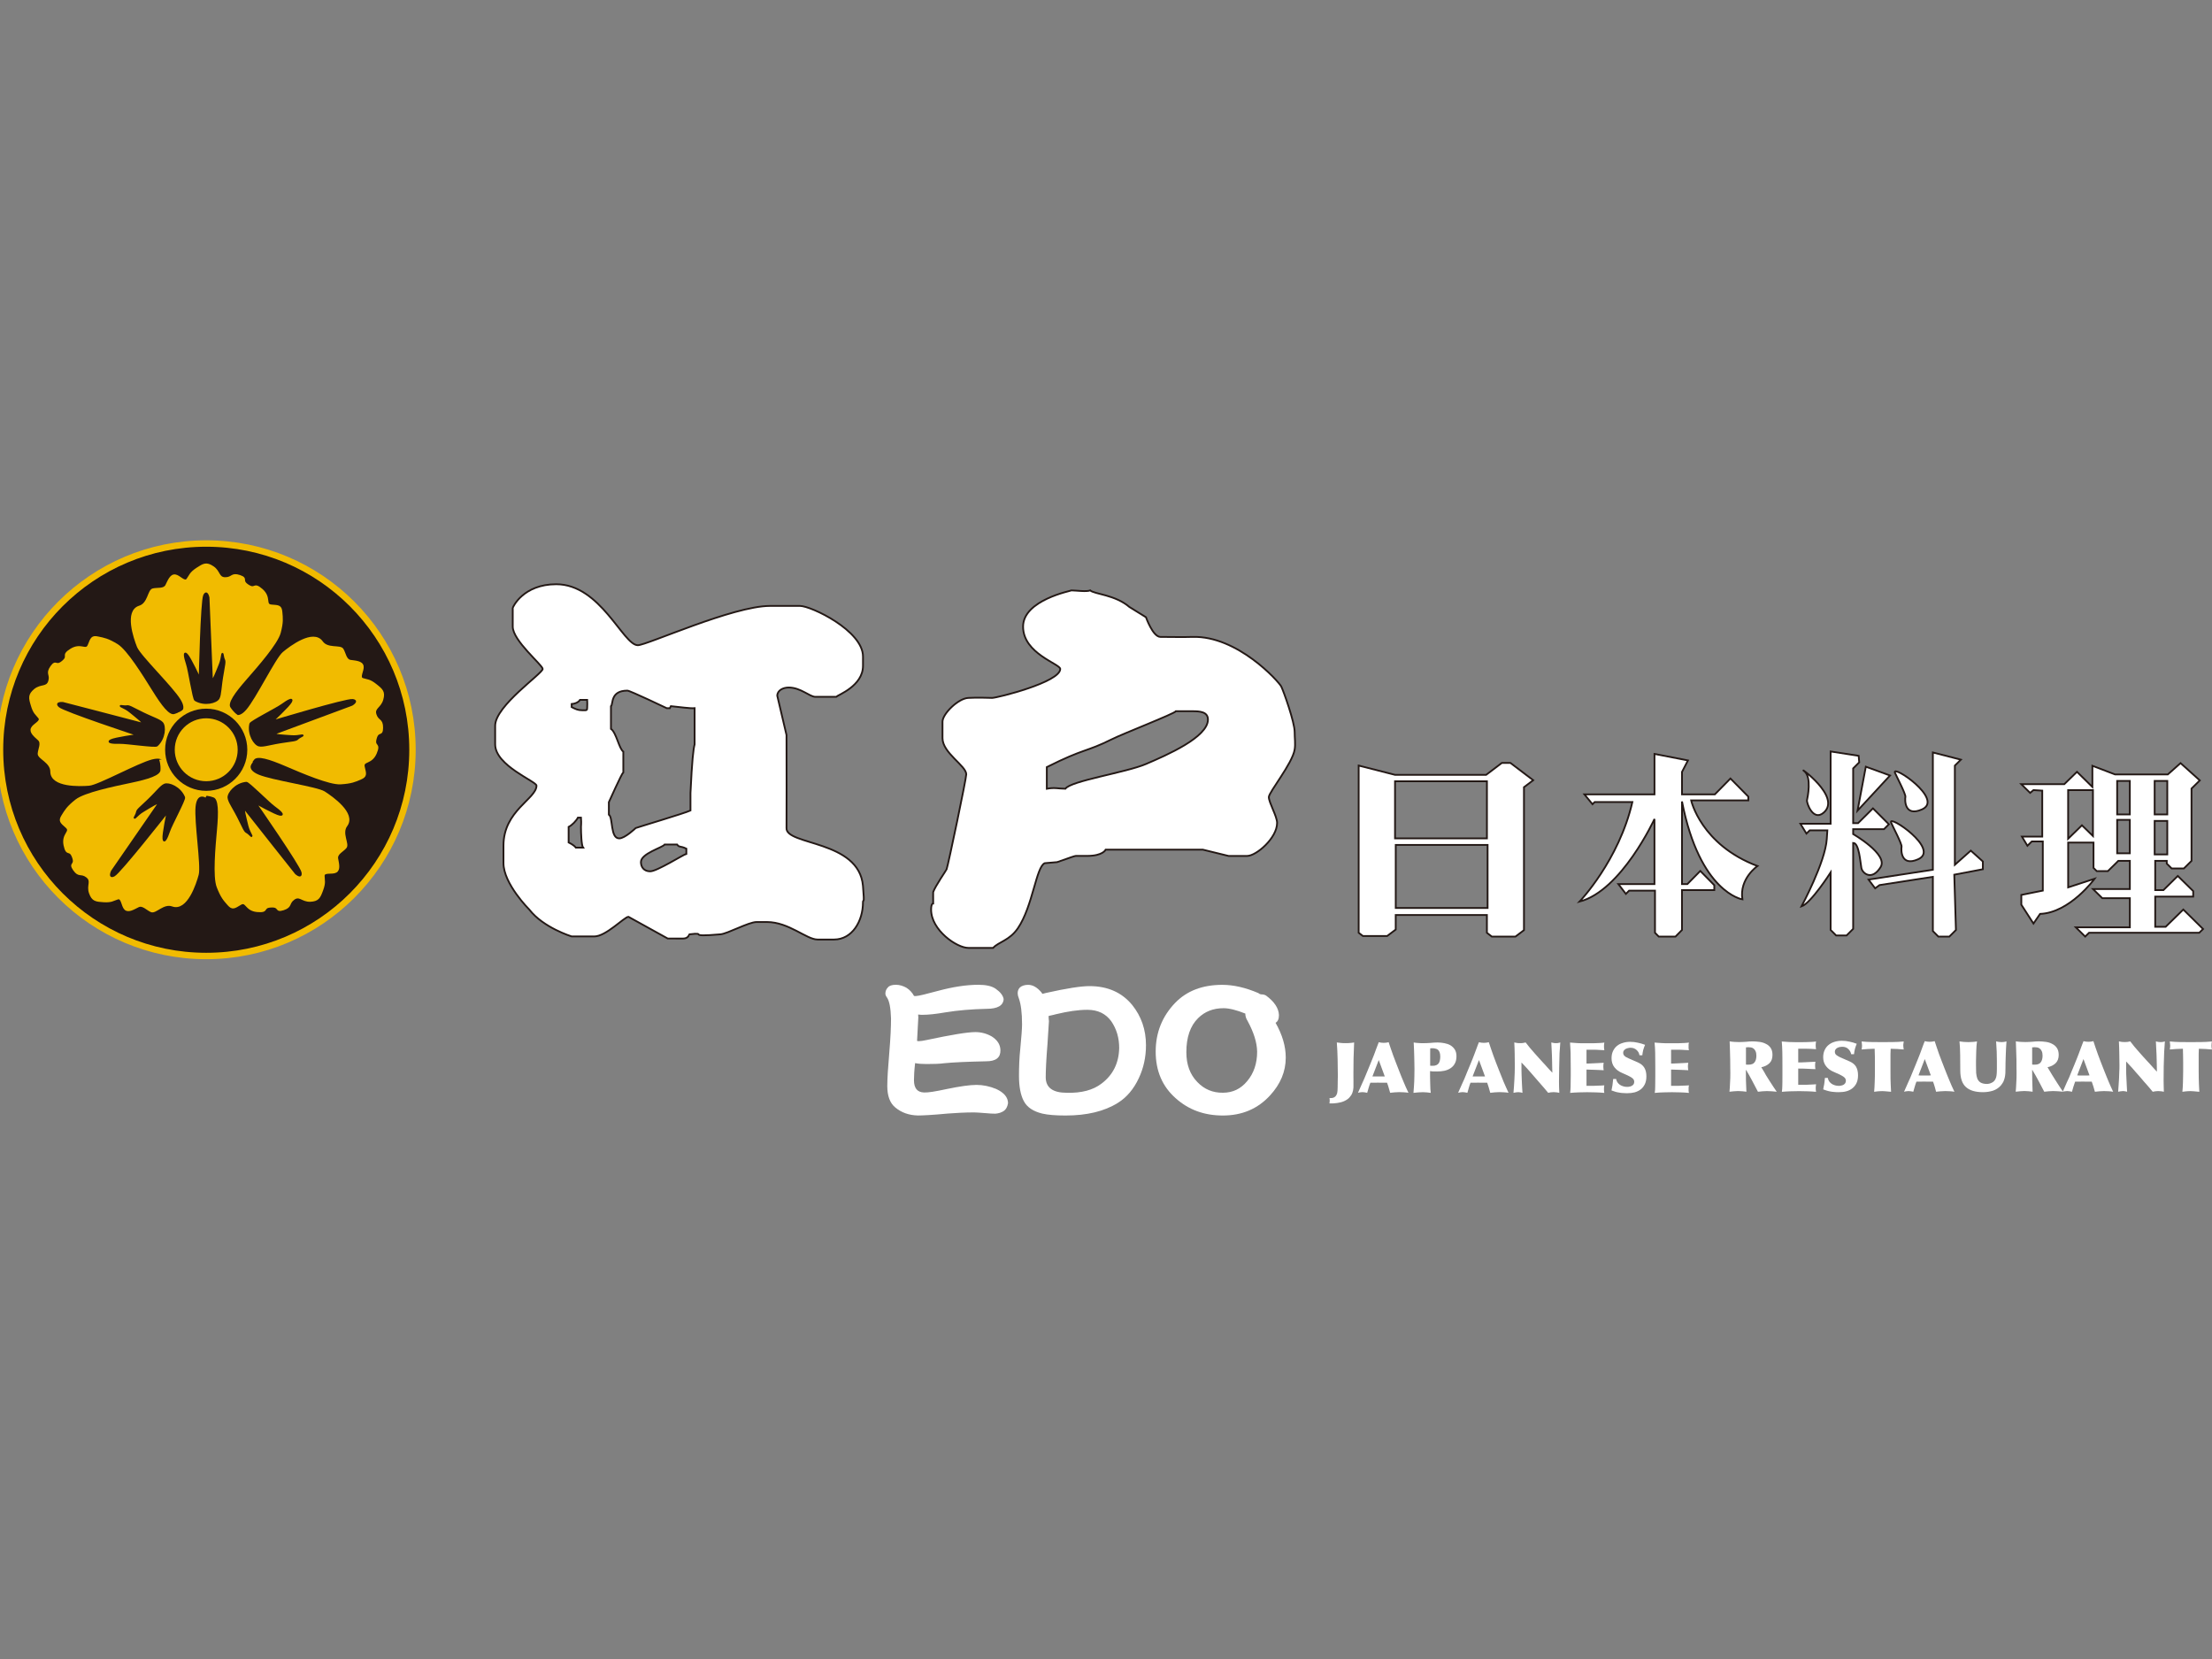 <?xml version="1.0" encoding="utf-8"?>
<!-- Generator: Adobe Illustrator 16.0.3, SVG Export Plug-In . SVG Version: 6.00 Build 0)  -->
<!DOCTYPE svg PUBLIC "-//W3C//DTD SVG 1.1//EN" "http://www.w3.org/Graphics/SVG/1.1/DTD/svg11.dtd">
<svg version="1.1" id="图层_1" xmlns="http://www.w3.org/2000/svg" xmlns:xlink="http://www.w3.org/1999/xlink" x="0px" y="0px"
	 width="80px" height="60px" viewBox="0 0 80 60" enable-background="new 0 0 80 60" xml:space="preserve">
<rect x="0" y="0" width="80" height="60" fill="#808080" stroke="none"/>
<g>
	<g>
		<path fill-rule="evenodd" clip-rule="evenodd" fill="#FFFFFF" d="M36.457,39.899c-0.023,0.13-0.07,0.217-0.145,0.274
			c-0.083,0.059-0.188,0.094-0.31,0.105c-0.089,0-0.217-0.006-0.386-0.022c-0.175-0.013-0.304-0.024-0.385-0.024
			c-0.335,0-0.649,0.018-0.953,0.041c-0.561,0.053-0.918,0.07-1.076,0.07c-0.328-0.007-0.601-0.104-0.824-0.291
			c-0.192-0.157-0.288-0.417-0.288-0.772c0-0.258,0.025-0.662,0.073-1.217c0.044-0.524,0.062-0.933,0.062-1.221
			c-0.011-0.384-0.058-0.642-0.152-0.775c-0.035-0.047-0.052-0.094-0.052-0.13c0-0.087,0.028-0.163,0.093-0.228
			c0.048-0.06,0.146-0.093,0.287-0.093c0.133,0,0.262,0.04,0.384,0.109c0.119,0.077,0.211,0.178,0.271,0.294
			c0.01,0.004,0.034,0.004,0.07,0.004c0.099-0.004,0.369-0.07,0.811-0.19c0.526-0.141,1.011-0.217,1.449-0.217
			c0.274,0,0.48,0.046,0.62,0.141c0.175,0.122,0.267,0.243,0.292,0.374c-0.011,0.233-0.217,0.354-0.608,0.354
			c-0.55,0.013-1.051,0.054-1.507,0.13c-0.339,0.058-0.607,0.087-0.817,0.087c-0.048,0-0.099,0-0.159-0.011
			c0,0.044,0,0.074,0.006,0.088c-0.011,0.187-0.022,0.472-0.046,0.862c0.011,0.014,0.035,0.014,0.059,0.014
			c0.065,0,0.157-0.014,0.286-0.041c0.882-0.188,1.473-0.287,1.766-0.287c0.209,0,0.409,0.054,0.589,0.157
			c0.204,0.13,0.31,0.291,0.315,0.499c0.005,0.267-0.164,0.4-0.515,0.4c-0.683,0.015-1.191,0.037-1.519,0.07
			c-0.164,0.023-0.38,0.029-0.637,0.029c-0.164,0-0.298-0.009-0.415-0.033c-0.03,0.258-0.041,0.466-0.041,0.618
			c0,0.292,0.122,0.438,0.368,0.444c0.134,0.007,0.403-0.035,0.81-0.123c0.48-0.1,0.843-0.151,1.084-0.151
			c0.243,0,0.478,0.052,0.707,0.145C36.312,39.514,36.457,39.689,36.457,39.899z"/>
		<path fill-rule="evenodd" clip-rule="evenodd" fill="#FFFFFF" d="M41.446,37.803c0,0.426-0.087,0.823-0.258,1.187
			c-0.186,0.401-0.443,0.7-0.758,0.896c-0.491,0.308-1.123,0.458-1.894,0.458c-0.361,0-0.642-0.023-0.841-0.07
			c-0.328-0.08-0.55-0.228-0.667-0.45c-0.115-0.215-0.175-0.52-0.175-0.91c0-0.328,0.011-0.656,0.047-0.982
			c0.042-0.445,0.064-0.736,0.064-0.883c0-0.421-0.041-0.735-0.117-0.945c-0.029-0.07-0.041-0.129-0.041-0.182
			c0-0.083,0.024-0.153,0.082-0.211c0.07-0.06,0.169-0.093,0.297-0.093c0.169,0,0.328,0.093,0.48,0.274l0.034,0.052
			c0.013-0.006,0.06-0.017,0.141-0.035c0.737-0.165,1.257-0.245,1.561-0.245c0.66,0,1.173,0.229,1.547,0.683
			C41.277,36.757,41.446,37.241,41.446,37.803z M40.477,37.9c0-0.361-0.093-0.682-0.286-0.964c-0.198-0.274-0.484-0.415-0.865-0.415
			c-0.333,0-0.706,0.056-1.128,0.158c-0.069,0.018-0.156,0.04-0.273,0.064c0,0.046,0,0.11,0.011,0.192
			c-0.011,0.165-0.029,0.439-0.052,0.819c-0.047,0.571-0.064,0.97-0.064,1.203c0,0.375,0.25,0.565,0.764,0.565
			c0.533,0.013,0.948-0.098,1.252-0.331C40.254,38.877,40.466,38.445,40.477,37.9z"/>
		<path fill-rule="evenodd" clip-rule="evenodd" fill="#FFFFFF" d="M46.501,38.251c0,0.504-0.193,0.96-0.568,1.366
			c-0.444,0.486-1.016,0.727-1.706,0.727c-0.672,0-1.239-0.205-1.707-0.625c-0.484-0.428-0.723-0.989-0.723-1.688
			c0-0.685,0.234-1.27,0.702-1.759c0.42-0.434,0.986-0.654,1.707-0.654c0.408,0,0.84,0.1,1.302,0.297
			c0.042,0.034,0.082,0.048,0.116,0.048c0.071,0,0.123,0.018,0.169,0.046c0.298,0.221,0.451,0.455,0.462,0.701
			c0,0.141-0.041,0.235-0.123,0.281C46.378,37.422,46.501,37.842,46.501,38.251z M45.466,38.037
			c-0.005-0.335-0.123-0.702-0.345-1.113c-0.058-0.091-0.082-0.18-0.082-0.254v-0.013c-0.321-0.128-0.583-0.194-0.789-0.194
			c-0.374,0-0.678,0.122-0.917,0.358c-0.286,0.28-0.427,0.695-0.427,1.233c0,0.443,0.129,0.805,0.397,1.079
			c0.252,0.265,0.563,0.391,0.924,0.387c0.358,0,0.648-0.141,0.877-0.417C45.349,38.814,45.466,38.455,45.466,38.037z"/>
	</g>
	<g>
		<path fill-rule="evenodd" clip-rule="evenodd" fill="#FFFFFF" d="M63.145,38.499V37.88c0.013-0.003,0.027-0.003,0.04-0.003
			c0.014-0.002,0.027-0.004,0.041-0.004c0.032,0,0.062,0.004,0.097,0.008c0.034,0.004,0.067,0.019,0.096,0.041
			c0.03,0.021,0.054,0.053,0.071,0.092c0.021,0.041,0.032,0.096,0.032,0.167c0,0.099-0.021,0.178-0.064,0.236
			c-0.04,0.059-0.113,0.088-0.219,0.088h-0.046c-0.008,0-0.016,0-0.025,0C63.161,38.502,63.153,38.5,63.145,38.499z M63.757,38.692
			L63.7,38.599c0.124-0.026,0.221-0.076,0.293-0.145c0.074-0.072,0.111-0.172,0.111-0.3c0-0.105-0.022-0.19-0.065-0.254
			s-0.099-0.112-0.169-0.145c-0.068-0.037-0.144-0.061-0.23-0.073c-0.086-0.011-0.17-0.019-0.254-0.019
			c-0.082,0-0.164,0.006-0.245,0.015c-0.079,0.004-0.161,0.01-0.24,0.01c-0.057,0-0.112-0.002-0.171-0.006
			c-0.059-0.003-0.116-0.01-0.175-0.019c0.005,0.112,0.01,0.229,0.012,0.343c0.003,0.11,0.007,0.218,0.008,0.32
			c0.002,0.101,0.002,0.194,0.002,0.28c0.003,0.081,0.003,0.15,0.003,0.207c0,0.122-0.003,0.241-0.011,0.363
			c-0.005,0.118-0.011,0.221-0.02,0.308c0.057-0.009,0.111-0.011,0.163-0.017c0.051-0.005,0.102-0.008,0.15-0.008
			c0.052,0,0.103,0.003,0.151,0.008c0.049,0.006,0.099,0.008,0.148,0.017c-0.008-0.134-0.012-0.269-0.016-0.406
			c-0.002-0.143-0.003-0.268-0.003-0.381h0.008c0.081,0.135,0.156,0.265,0.223,0.396c0.07,0.127,0.138,0.258,0.206,0.392
			c0.056-0.009,0.11-0.011,0.16-0.017c0.052-0.005,0.106-0.008,0.163-0.008c0.061,0,0.119,0.003,0.178,0.008
			c0.059,0.006,0.119,0.008,0.178,0.017c-0.042-0.057-0.084-0.121-0.127-0.188c-0.044-0.067-0.089-0.139-0.133-0.205
			c-0.044-0.069-0.087-0.139-0.13-0.207C63.831,38.814,63.793,38.751,63.757,38.692z"/>
		<path fill-rule="evenodd" clip-rule="evenodd" fill="#FFFFFF" d="M65.035,39.229v-0.583c0.065,0,0.125,0,0.18,0.002
			c0.054,0,0.105,0.001,0.153,0.006c0.049,0.001,0.096,0.004,0.143,0.008c0.046,0.002,0.095,0.003,0.146,0.005
			c-0.007-0.044-0.012-0.091-0.012-0.136c0-0.023,0.001-0.045,0.003-0.064c0.004-0.022,0.006-0.045,0.009-0.067
			c-0.07,0.002-0.139,0.007-0.207,0.009c-0.064,0.005-0.125,0.008-0.181,0.009c-0.054,0-0.102,0.005-0.143,0.006
			c-0.04,0-0.07,0-0.091,0v-0.496h0.266c0.062,0,0.126,0.001,0.188,0.005c0.062,0.005,0.127,0.007,0.191,0.012
			c-0.004-0.026-0.006-0.047-0.01-0.074c-0.003-0.021-0.003-0.046-0.003-0.07c0-0.023,0-0.043,0.003-0.065
			c0.003-0.021,0.006-0.044,0.01-0.069c-0.047,0.008-0.1,0.01-0.161,0.015c-0.062,0.003-0.124,0.004-0.191,0.007
			c-0.063,0-0.128,0.001-0.192,0.003c-0.063,0-0.118,0-0.167,0c-0.089,0-0.177-0.002-0.264-0.006
			c-0.089-0.004-0.178-0.011-0.265-0.019c0.004,0.07,0.008,0.133,0.013,0.188c0.003,0.056,0.004,0.117,0.007,0.185
			c0.001,0.064,0.003,0.143,0.003,0.229c0.001,0.087,0.001,0.197,0.001,0.332v0.276c0,0.099,0,0.174-0.001,0.24
			c0,0.059-0.002,0.111-0.003,0.156c0,0.042-0.002,0.08-0.005,0.111c-0.001,0.032-0.006,0.064-0.011,0.103
			c0.104-0.01,0.207-0.016,0.311-0.019c0.104-0.004,0.206-0.006,0.311-0.006c0.101,0,0.203,0.002,0.304,0.006
			c0.103,0.003,0.207,0.009,0.311,0.019c-0.004-0.021-0.006-0.042-0.01-0.064c-0.003-0.021-0.003-0.044-0.003-0.066
			c0-0.024,0-0.048,0.003-0.068c0.003-0.028,0.006-0.053,0.01-0.075c-0.028,0-0.063,0.003-0.107,0.007
			c-0.042,0.002-0.086,0.002-0.132,0.006c-0.046,0.002-0.09,0.003-0.132,0.006c-0.04,0-0.072,0-0.097,0H65.035z"/>
		<path fill-rule="evenodd" clip-rule="evenodd" fill="#FFFFFF" d="M66.105,38.984H66c-0.003,0.047-0.008,0.089-0.012,0.124
			c-0.004,0.037-0.007,0.07-0.013,0.103c-0.006,0.029-0.011,0.061-0.019,0.092c-0.005,0.027-0.012,0.059-0.017,0.096
			c0.049,0.021,0.098,0.033,0.141,0.048c0.044,0.014,0.088,0.023,0.129,0.03c0.044,0.008,0.09,0.014,0.135,0.016
			c0.045,0.006,0.096,0.007,0.153,0.007c0.1,0,0.192-0.009,0.279-0.032c0.085-0.023,0.16-0.062,0.222-0.112
			c0.062-0.049,0.113-0.115,0.148-0.191c0.036-0.079,0.052-0.17,0.052-0.278c0-0.121-0.023-0.224-0.071-0.307
			c-0.05-0.085-0.132-0.149-0.244-0.197l-0.197-0.086c-0.044-0.021-0.089-0.039-0.129-0.056c-0.041-0.021-0.075-0.037-0.104-0.058
			c-0.029-0.017-0.052-0.036-0.069-0.059c-0.017-0.023-0.024-0.052-0.024-0.084s0.007-0.062,0.024-0.085
			c0.017-0.022,0.038-0.041,0.064-0.056c0.027-0.015,0.057-0.025,0.086-0.032c0.033-0.006,0.062-0.009,0.089-0.009
			c0.092,0,0.166,0.025,0.221,0.079c0.057,0.05,0.092,0.115,0.106,0.19h0.103c0.005-0.059,0.016-0.12,0.033-0.19
			c0.018-0.067,0.041-0.13,0.065-0.188c-0.086-0.031-0.174-0.06-0.264-0.077c-0.089-0.021-0.181-0.031-0.272-0.031
			c-0.092,0-0.181,0.011-0.264,0.038c-0.082,0.023-0.154,0.061-0.213,0.109c-0.062,0.048-0.11,0.11-0.146,0.187
			c-0.035,0.072-0.054,0.16-0.054,0.265c0,0.127,0.036,0.236,0.108,0.325c0.07,0.09,0.162,0.155,0.276,0.202
			c0.084,0.038,0.155,0.068,0.21,0.094c0.057,0.028,0.101,0.053,0.135,0.076c0.033,0.022,0.058,0.048,0.071,0.07
			c0.013,0.024,0.021,0.051,0.021,0.08c0,0.032-0.008,0.061-0.023,0.086c-0.015,0.022-0.036,0.044-0.06,0.057
			c-0.023,0.014-0.051,0.025-0.082,0.03c-0.031,0.008-0.061,0.012-0.09,0.012c-0.05,0-0.097-0.007-0.143-0.021
			c-0.044-0.014-0.083-0.03-0.118-0.055c-0.036-0.025-0.067-0.056-0.093-0.092C66.129,39.069,66.113,39.026,66.105,38.984z"/>
		<path fill-rule="evenodd" clip-rule="evenodd" fill="#FFFFFF" d="M67.799,37.929c0.004,0.085,0.005,0.171,0.008,0.253
			c0.001,0.085,0.001,0.16,0.001,0.225v0.108v0.226c0,0.064,0,0.127-0.001,0.196c0,0.068-0.003,0.134-0.006,0.199
			c0,0.066-0.003,0.13-0.008,0.188c-0.003,0.061-0.007,0.114-0.012,0.162c0.028-0.006,0.066-0.009,0.114-0.015
			c0.049-0.004,0.109-0.01,0.181-0.01c0.022,0,0.06,0.002,0.108,0.006c0.052,0.003,0.121,0.009,0.209,0.019
			c-0.004-0.085-0.01-0.165-0.012-0.242c-0.005-0.079-0.006-0.157-0.008-0.238c0-0.082,0-0.167-0.001-0.253c0-0.086,0-0.179,0-0.276
			v-0.138c0-0.072,0-0.145,0-0.215c0.001-0.074,0.003-0.139,0.007-0.194c0.081,0,0.161,0.003,0.239,0.008
			c0.077,0.006,0.155,0.01,0.233,0.018c-0.003-0.017-0.006-0.038-0.009-0.062c-0.005-0.023-0.007-0.048-0.007-0.072
			c0-0.032,0.001-0.062,0.007-0.087c0.002-0.023,0.005-0.048,0.009-0.069c-0.134,0.014-0.265,0.019-0.391,0.021
			c-0.127,0.001-0.252,0.003-0.374,0.003c-0.126,0-0.253-0.002-0.38-0.003c-0.128-0.003-0.253-0.008-0.379-0.021
			c0.002,0.03,0.005,0.055,0.01,0.08c0.003,0.021,0.006,0.044,0.006,0.066c0,0.05-0.006,0.098-0.016,0.144
			c0.077-0.008,0.156-0.012,0.234-0.018C67.64,37.932,67.718,37.929,67.799,37.929z"/>
		<path fill-rule="evenodd" clip-rule="evenodd" fill="#FFFFFF" d="M69.385,38.892c0.018,0.004,0.037,0.004,0.056,0.004
			c0.019,0,0.036,0,0.055,0h0.112h0.111c0.019,0,0.038,0,0.056,0c0.018,0,0.037,0,0.056-0.004l-0.219-0.59L69.385,38.892z
			 M69.196,39.485c-0.027-0.009-0.056-0.011-0.086-0.017c-0.027-0.005-0.056-0.008-0.086-0.008c-0.028,0-0.058,0.003-0.087,0.008
			c-0.027,0.006-0.051,0.008-0.075,0.017l0.15-0.339c0.023-0.051,0.05-0.108,0.078-0.173c0.028-0.069,0.059-0.141,0.089-0.217
			c0.032-0.078,0.065-0.158,0.099-0.24c0.033-0.084,0.068-0.165,0.101-0.25c0.019-0.048,0.04-0.102,0.064-0.162
			c0.024-0.063,0.045-0.122,0.067-0.183c0.022-0.062,0.043-0.115,0.06-0.163c0.021-0.049,0.033-0.081,0.042-0.103
			c0.028,0.006,0.059,0.011,0.088,0.017c0.032,0.005,0.061,0.006,0.09,0.006c0.029,0,0.06-0.001,0.091-0.006
			c0.03-0.006,0.06-0.011,0.089-0.017c0.019,0.061,0.041,0.132,0.071,0.213c0.028,0.084,0.058,0.17,0.09,0.262
			c0.035,0.088,0.068,0.181,0.103,0.271c0.035,0.092,0.068,0.175,0.098,0.253c0.037,0.089,0.068,0.168,0.094,0.237
			c0.029,0.07,0.056,0.135,0.083,0.2c0.025,0.06,0.051,0.12,0.078,0.184c0.028,0.062,0.061,0.136,0.097,0.21
			c-0.05-0.01-0.104-0.017-0.166-0.019c-0.061-0.004-0.115-0.006-0.167-0.006c-0.055,0-0.108,0.003-0.165,0.008
			c-0.055,0.006-0.109,0.008-0.164,0.017c-0.017-0.065-0.033-0.127-0.052-0.188c-0.016-0.059-0.038-0.118-0.059-0.178
			c-0.057,0-0.111,0-0.167,0c-0.056-0.002-0.113-0.002-0.167-0.002c-0.044,0-0.089,0-0.134,0.002c-0.045,0-0.089,0-0.132,0
			c-0.024,0.06-0.045,0.12-0.062,0.183C69.234,39.361,69.215,39.423,69.196,39.485z"/>
		<path fill-rule="evenodd" clip-rule="evenodd" fill="#FFFFFF" d="M70.896,38.717c0,0.276,0.069,0.477,0.205,0.598
			c0.135,0.123,0.34,0.185,0.615,0.185c0.132,0,0.254-0.02,0.366-0.055c0.111-0.039,0.205-0.101,0.281-0.187
			c0.037-0.047,0.067-0.091,0.09-0.133c0.021-0.046,0.037-0.094,0.05-0.146c0.012-0.05,0.02-0.109,0.024-0.172
			c0.001-0.059,0.004-0.128,0.004-0.204c0-0.045,0.001-0.103,0.002-0.175c0.003-0.075,0.003-0.154,0.007-0.241
			s0.008-0.176,0.011-0.27c0.005-0.089,0.009-0.174,0.016-0.253c-0.031,0.008-0.058,0.015-0.087,0.019
			c-0.027,0.004-0.059,0.006-0.09,0.006c-0.035,0-0.068-0.003-0.101-0.007c-0.032-0.004-0.065-0.01-0.097-0.018
			c0.01,0.133,0.018,0.258,0.022,0.375c0.004,0.116,0.006,0.228,0.006,0.336v0.182c0,0.031,0,0.062,0,0.092
			s-0.001,0.062-0.002,0.092c-0.001,0.057-0.004,0.109-0.011,0.155c-0.004,0.044-0.019,0.09-0.042,0.137
			c-0.029,0.055-0.072,0.099-0.133,0.126c-0.056,0.029-0.117,0.043-0.176,0.043c-0.098,0-0.172-0.02-0.227-0.052
			c-0.051-0.032-0.091-0.08-0.116-0.14c-0.022-0.059-0.037-0.129-0.043-0.208c-0.002-0.081-0.005-0.168-0.005-0.261V38.37
			c0-0.053,0.001-0.113,0.004-0.177c0-0.066,0.003-0.131,0.005-0.195c0.002-0.065,0.006-0.125,0.01-0.185
			c0.005-0.056,0.012-0.108,0.017-0.149c-0.052,0.009-0.104,0.016-0.157,0.019c-0.05,0.004-0.103,0.006-0.158,0.006
			c-0.056,0-0.108-0.002-0.159-0.006c-0.05-0.003-0.102-0.01-0.159-0.019c0.015,0.154,0.022,0.312,0.024,0.481
			C70.895,38.313,70.896,38.505,70.896,38.717z"/>
		<path fill-rule="evenodd" clip-rule="evenodd" fill="#FFFFFF" d="M73.496,38.499V37.88c0.013-0.003,0.027-0.003,0.04-0.003
			c0.015-0.002,0.027-0.004,0.041-0.004c0.031,0,0.062,0.004,0.098,0.008c0.034,0.004,0.067,0.019,0.095,0.041
			c0.03,0.021,0.053,0.053,0.071,0.092c0.021,0.041,0.031,0.096,0.031,0.167c0,0.099-0.021,0.178-0.064,0.236
			c-0.041,0.059-0.113,0.088-0.218,0.088h-0.046c-0.008,0-0.017,0-0.024,0C73.512,38.502,73.504,38.5,73.496,38.499z M74.108,38.692
			l-0.057-0.094c0.123-0.026,0.219-0.076,0.292-0.145c0.074-0.072,0.113-0.172,0.113-0.3c0-0.105-0.023-0.19-0.067-0.254
			c-0.042-0.063-0.099-0.112-0.168-0.145c-0.066-0.037-0.144-0.061-0.231-0.073c-0.085-0.011-0.169-0.019-0.253-0.019
			c-0.082,0-0.163,0.006-0.245,0.015c-0.079,0.004-0.16,0.01-0.24,0.01c-0.055,0-0.111-0.002-0.171-0.006
			c-0.058-0.003-0.116-0.01-0.175-0.019c0.004,0.112,0.008,0.229,0.012,0.343c0.004,0.11,0.007,0.218,0.01,0.32
			c0.001,0.101,0.001,0.194,0.001,0.28c0.001,0.081,0.003,0.15,0.003,0.207c0,0.122-0.003,0.241-0.011,0.363
			c-0.004,0.118-0.012,0.221-0.02,0.308c0.057-0.009,0.111-0.011,0.162-0.017c0.053-0.005,0.102-0.008,0.15-0.008
			c0.052,0,0.103,0.003,0.153,0.008c0.047,0.006,0.096,0.008,0.146,0.017c-0.006-0.134-0.01-0.269-0.013-0.406
			c-0.003-0.143-0.004-0.268-0.004-0.381h0.008c0.08,0.135,0.156,0.265,0.224,0.396c0.069,0.127,0.137,0.258,0.206,0.392
			c0.056-0.009,0.109-0.011,0.161-0.017c0.051-0.005,0.105-0.008,0.163-0.008c0.059,0,0.118,0.003,0.177,0.008
			c0.059,0.006,0.118,0.008,0.177,0.017c-0.04-0.057-0.083-0.121-0.126-0.188s-0.089-0.139-0.132-0.205
			c-0.044-0.069-0.087-0.139-0.13-0.207C74.182,38.814,74.144,38.751,74.108,38.692z"/>
		<path fill-rule="evenodd" clip-rule="evenodd" fill="#FFFFFF" d="M75.125,38.892c0.019,0.004,0.038,0.004,0.056,0.004
			s0.037,0,0.056,0h0.111h0.112c0.017,0,0.036,0,0.055,0s0.038,0,0.055-0.004l-0.218-0.59L75.125,38.892z M74.936,39.485
			c-0.03-0.009-0.057-0.011-0.086-0.017c-0.027-0.005-0.057-0.008-0.087-0.008c-0.028,0-0.057,0.003-0.086,0.008
			c-0.027,0.006-0.052,0.008-0.075,0.017l0.148-0.339c0.024-0.051,0.051-0.108,0.081-0.173c0.028-0.069,0.057-0.141,0.088-0.217
			c0.033-0.078,0.065-0.158,0.1-0.24c0.032-0.084,0.067-0.165,0.101-0.25c0.018-0.048,0.04-0.102,0.063-0.162
			c0.023-0.063,0.046-0.122,0.068-0.183c0.022-0.062,0.042-0.115,0.061-0.163c0.019-0.049,0.032-0.081,0.041-0.103
			c0.029,0.006,0.059,0.011,0.089,0.017c0.031,0.005,0.061,0.006,0.088,0.006c0.031,0,0.061-0.001,0.091-0.006
			c0.031-0.006,0.062-0.011,0.09-0.017c0.019,0.061,0.042,0.132,0.07,0.213c0.03,0.084,0.059,0.17,0.092,0.262
			c0.033,0.088,0.067,0.181,0.102,0.271c0.036,0.092,0.068,0.175,0.099,0.253c0.036,0.089,0.067,0.168,0.094,0.237
			c0.029,0.07,0.057,0.135,0.082,0.2c0.025,0.06,0.051,0.12,0.079,0.184c0.027,0.062,0.061,0.136,0.096,0.21
			c-0.049-0.01-0.105-0.017-0.166-0.019c-0.061-0.004-0.115-0.006-0.166-0.006c-0.054,0-0.11,0.003-0.167,0.008
			c-0.052,0.006-0.106,0.008-0.161,0.017c-0.018-0.065-0.035-0.127-0.054-0.188c-0.017-0.059-0.037-0.118-0.06-0.178
			c-0.055,0-0.11,0-0.167,0c-0.056-0.002-0.111-0.002-0.166-0.002c-0.046,0-0.089,0-0.136,0.002c-0.043,0-0.089,0-0.132,0
			c-0.023,0.06-0.043,0.12-0.062,0.183C74.972,39.361,74.954,39.423,74.936,39.485z"/>
		<path fill-rule="evenodd" clip-rule="evenodd" fill="#FFFFFF" d="M77.109,38.62l0.138,0.16c0.05,0.057,0.099,0.111,0.147,0.166
			c0.046,0.054,0.095,0.109,0.144,0.169c0.051,0.055,0.102,0.114,0.153,0.173c0.052,0.062,0.106,0.127,0.165,0.197
			c0.027-0.007,0.057-0.01,0.089-0.017c0.032-0.005,0.067-0.008,0.106-0.008c0.038,0,0.075,0.003,0.113,0.008
			c0.037,0.006,0.067,0.008,0.095,0.017c-0.002-0.065-0.005-0.137-0.006-0.204c-0.002-0.069-0.003-0.136-0.003-0.202
			c0-0.175,0-0.347,0.004-0.515c0.004-0.165,0.011-0.339,0.016-0.513c0.003-0.065,0.008-0.129,0.013-0.193
			c0.006-0.063,0.009-0.13,0.013-0.194c-0.026,0.009-0.05,0.016-0.074,0.019c-0.025,0.004-0.049,0.006-0.078,0.006
			c-0.031,0-0.06-0.002-0.084-0.006c-0.024-0.003-0.054-0.01-0.089-0.019c0.003,0.055,0.006,0.108,0.007,0.158
			c0.003,0.051,0.007,0.104,0.008,0.154c0.003,0.054,0.006,0.108,0.008,0.165c0.001,0.052,0.003,0.11,0.005,0.176
			c0.001,0.074,0.002,0.149,0.005,0.223c0.003,0.07,0.004,0.142,0.004,0.219c-0.034-0.034-0.065-0.066-0.094-0.101
			c-0.027-0.032-0.058-0.063-0.085-0.094c-0.028-0.032-0.056-0.064-0.087-0.097c-0.03-0.03-0.061-0.067-0.096-0.103
			c-0.037-0.042-0.082-0.09-0.13-0.142c-0.049-0.057-0.101-0.114-0.155-0.175c-0.054-0.062-0.109-0.122-0.165-0.19
			c-0.054-0.066-0.105-0.131-0.153-0.194c-0.031,0.008-0.065,0.015-0.097,0.019c-0.032,0.004-0.065,0.006-0.098,0.006
			c-0.035,0-0.073-0.002-0.11-0.006c-0.035-0.004-0.07-0.011-0.105-0.019c0.008,0.149,0.012,0.295,0.014,0.435
			c0.005,0.137,0.006,0.282,0.006,0.433c0,0.07,0,0.147-0.006,0.228c-0.002,0.084-0.005,0.165-0.009,0.248
			c-0.004,0.081-0.009,0.166-0.016,0.248c-0.004,0.08-0.01,0.157-0.016,0.23c0.031-0.009,0.06-0.011,0.087-0.017
			c0.027-0.005,0.056-0.008,0.084-0.008c0.033,0,0.059,0.003,0.08,0.008c0.024,0.006,0.049,0.008,0.073,0.017
			c-0.004-0.063-0.008-0.134-0.012-0.21c-0.004-0.074-0.01-0.15-0.011-0.228c-0.004-0.074-0.007-0.149-0.01-0.22
			c-0.002-0.069-0.002-0.126-0.002-0.174V38.39c0.036,0.039,0.071,0.077,0.108,0.116C77.039,38.542,77.074,38.58,77.109,38.62z"/>
		<path fill-rule="evenodd" clip-rule="evenodd" fill="#FFFFFF" d="M78.948,37.929c0.004,0.085,0.005,0.171,0.006,0.253
			c0.003,0.085,0.003,0.16,0.003,0.225v0.108v0.226c0,0.064,0,0.127-0.003,0.196c0,0.068,0,0.134-0.004,0.199
			c-0.001,0.066-0.004,0.13-0.008,0.188c-0.002,0.061-0.008,0.114-0.013,0.162c0.03-0.006,0.067-0.009,0.116-0.015
			c0.049-0.004,0.107-0.01,0.178-0.01c0.025,0,0.062,0.002,0.111,0.006c0.05,0.003,0.121,0.009,0.208,0.019
			c-0.006-0.085-0.01-0.165-0.013-0.242c-0.005-0.079-0.007-0.157-0.008-0.238c0-0.082,0-0.167-0.003-0.253c0-0.086,0-0.179,0-0.276
			v-0.138c0-0.072,0-0.145,0-0.215c0.002-0.074,0.003-0.139,0.007-0.194c0.082,0,0.161,0.003,0.238,0.008
			c0.079,0.006,0.156,0.01,0.234,0.018c-0.003-0.017-0.005-0.038-0.011-0.062c-0.002-0.023-0.005-0.048-0.005-0.072
			c0-0.032,0.002-0.062,0.005-0.087c0.005-0.023,0.008-0.048,0.011-0.069c-0.134,0.014-0.263,0.019-0.391,0.021
			c-0.128,0.001-0.251,0.003-0.375,0.003c-0.126,0-0.253-0.002-0.38-0.003c-0.126-0.003-0.252-0.008-0.378-0.021
			c0.003,0.03,0.005,0.055,0.009,0.08c0.004,0.021,0.006,0.044,0.006,0.066c0,0.05-0.006,0.098-0.015,0.144
			c0.078-0.008,0.156-0.012,0.233-0.018C78.788,37.932,78.867,37.929,78.948,37.929z"/>
	</g>
	<g>
		<path fill-rule="evenodd" clip-rule="evenodd" fill="#FFFFFF" d="M48.95,39.108l-0.002-0.255c0-0.192,0.001-0.386,0.005-0.572
			c0.005-0.192,0.012-0.383,0.021-0.579c-0.054,0.01-0.104,0.016-0.153,0.019c-0.048,0.006-0.099,0.006-0.151,0.006
			c-0.056,0-0.109,0-0.161-0.006c-0.051-0.004-0.105-0.011-0.161-0.019c0.016,0.206,0.024,0.409,0.029,0.612
			c0.005,0.202,0.008,0.405,0.008,0.612c0,0.026,0,0.063-0.003,0.106c0,0.046-0.001,0.092-0.002,0.145c0,0.049,0,0.098-0.002,0.146
			c-0.001,0.05-0.003,0.089-0.005,0.121c-0.003,0.063-0.016,0.116-0.035,0.15c-0.02,0.04-0.042,0.066-0.073,0.084
			c-0.025,0.017-0.055,0.029-0.088,0.032c-0.031,0.002-0.065,0.006-0.096,0.006c0.007,0.026,0.01,0.056,0.01,0.088
			c0,0.017-0.002,0.032-0.003,0.049c-0.001,0.02-0.004,0.036-0.007,0.053c0.057,0,0.108,0,0.155-0.001
			c0.048-0.005,0.092-0.008,0.134-0.015c0.044-0.006,0.086-0.015,0.125-0.025c0.04-0.012,0.079-0.023,0.121-0.042
			c0.083-0.04,0.148-0.083,0.192-0.136c0.046-0.052,0.081-0.104,0.102-0.164c0.022-0.057,0.035-0.123,0.039-0.189
			C48.948,39.26,48.95,39.186,48.95,39.108z"/>
		<path fill-rule="evenodd" clip-rule="evenodd" fill="#FFFFFF" d="M49.636,38.93c0.018,0.002,0.037,0.002,0.056,0.002
			c0.019,0,0.037,0,0.055,0h0.113h0.109c0.019,0,0.038,0,0.057,0c0.018,0,0.038,0,0.056-0.002l-0.218-0.592L49.636,38.93z
			 M49.446,39.523c-0.027-0.007-0.056-0.013-0.086-0.017c-0.025-0.005-0.055-0.008-0.084-0.008s-0.058,0.003-0.088,0.008
			c-0.026,0.004-0.051,0.01-0.075,0.017l0.15-0.338c0.024-0.052,0.05-0.109,0.079-0.176c0.029-0.067,0.058-0.141,0.089-0.215
			c0.032-0.078,0.066-0.156,0.099-0.24c0.034-0.081,0.069-0.165,0.101-0.249c0.019-0.049,0.04-0.103,0.065-0.163
			c0.023-0.063,0.045-0.122,0.067-0.183c0.022-0.062,0.043-0.115,0.062-0.163c0.019-0.049,0.032-0.085,0.04-0.103
			c0.029,0.007,0.059,0.011,0.089,0.017c0.031,0.003,0.06,0.006,0.089,0.006c0.03,0,0.06-0.003,0.091-0.006
			c0.031-0.006,0.061-0.01,0.089-0.017c0.019,0.061,0.043,0.132,0.071,0.214c0.029,0.083,0.059,0.17,0.092,0.262
			c0.033,0.087,0.067,0.18,0.102,0.27c0.036,0.092,0.07,0.177,0.099,0.253c0.035,0.089,0.066,0.168,0.093,0.237
			c0.029,0.07,0.056,0.135,0.083,0.2c0.025,0.06,0.051,0.122,0.079,0.184c0.027,0.063,0.061,0.133,0.097,0.21
			c-0.05-0.01-0.105-0.017-0.167-0.019c-0.06-0.004-0.115-0.006-0.167-0.006c-0.054,0-0.108,0.003-0.166,0.008
			c-0.053,0.004-0.107,0.01-0.162,0.017c-0.016-0.064-0.035-0.125-0.054-0.188c-0.016-0.061-0.038-0.116-0.059-0.178
			c-0.057,0-0.112,0-0.167,0c-0.056-0.001-0.113-0.001-0.168-0.001c-0.044,0-0.089,0-0.134,0.001c-0.043,0-0.089,0-0.133,0
			c-0.024,0.062-0.045,0.118-0.062,0.181C49.484,39.399,49.465,39.461,49.446,39.523z"/>
		<path fill-rule="evenodd" clip-rule="evenodd" fill="#FFFFFF" d="M52.089,38.219c0,0.047-0.006,0.089-0.014,0.131
			c-0.008,0.04-0.023,0.073-0.042,0.104c-0.021,0.029-0.048,0.051-0.083,0.067c-0.035,0.017-0.078,0.025-0.132,0.025h-0.049
			c-0.009,0-0.016,0-0.023,0c-0.006-0.001-0.015-0.005-0.022-0.006v-0.149v-0.143c0-0.052,0-0.102,0-0.154
			c0-0.055,0.002-0.112,0.002-0.179c0.014-0.001,0.028-0.003,0.041-0.003c0.016,0,0.029-0.001,0.045-0.001
			c0.037,0,0.072,0.004,0.104,0.015c0.035,0.004,0.064,0.02,0.089,0.04c0.027,0.024,0.047,0.056,0.062,0.095
			C52.081,38.101,52.089,38.154,52.089,38.219z M52.675,38.203c0-0.099-0.02-0.181-0.062-0.248
			c-0.041-0.062-0.093-0.113-0.157-0.151c-0.065-0.037-0.138-0.062-0.221-0.077c-0.082-0.016-0.162-0.024-0.243-0.024
			c-0.083,0-0.17,0.006-0.258,0.015c-0.089,0.007-0.178,0.01-0.265,0.01c-0.054,0-0.108,0-0.169-0.006
			c-0.06-0.003-0.117-0.009-0.172-0.019c0.005,0.078,0.01,0.158,0.012,0.244c0.003,0.087,0.006,0.173,0.008,0.262
			c0.003,0.087,0.005,0.168,0.005,0.25c0.001,0.08,0.003,0.15,0.003,0.214c0,0.083-0.002,0.161-0.003,0.227
			c0,0.069-0.001,0.135-0.005,0.203c-0.002,0.062-0.005,0.128-0.011,0.196c-0.005,0.068-0.01,0.145-0.017,0.226
			c0.057-0.007,0.113-0.013,0.169-0.017c0.058-0.005,0.115-0.008,0.173-0.008c0.047,0,0.094,0.003,0.141,0.008
			c0.048,0.007,0.094,0.011,0.142,0.017c-0.005-0.025-0.008-0.07-0.013-0.135c-0.003-0.066-0.004-0.14-0.007-0.219
			c-0.001-0.082-0.004-0.159-0.005-0.238c0-0.079,0-0.145,0-0.195c0.027,0.005,0.06,0.007,0.102,0.012
			c0.04,0.001,0.09,0.001,0.149,0.001c0.092,0,0.179-0.007,0.262-0.024c0.085-0.02,0.159-0.048,0.224-0.091
			c0.065-0.042,0.119-0.098,0.156-0.167C52.655,38.396,52.675,38.306,52.675,38.203z"/>
		<path fill-rule="evenodd" clip-rule="evenodd" fill="#FFFFFF" d="M53.259,38.93c0.019,0.002,0.038,0.002,0.055,0.002
			c0.019,0,0.038,0,0.057,0h0.113h0.11c0.019,0,0.038,0,0.057,0c0.018,0,0.037,0,0.056-0.002l-0.218-0.592L53.259,38.93z
			 M53.07,39.523c-0.029-0.007-0.057-0.013-0.086-0.017c-0.027-0.005-0.056-0.008-0.086-0.008s-0.058,0.003-0.087,0.008
			c-0.027,0.004-0.051,0.01-0.076,0.017l0.15-0.338c0.024-0.052,0.05-0.109,0.08-0.176c0.028-0.067,0.058-0.141,0.087-0.215
			c0.033-0.078,0.066-0.156,0.1-0.24c0.035-0.081,0.067-0.165,0.102-0.249c0.019-0.049,0.039-0.103,0.063-0.163
			c0.024-0.063,0.047-0.122,0.069-0.183c0.022-0.062,0.043-0.115,0.06-0.163c0.019-0.049,0.034-0.085,0.042-0.103
			c0.028,0.007,0.058,0.011,0.087,0.017c0.031,0.003,0.061,0.006,0.091,0.006c0.029,0,0.06-0.003,0.09-0.006
			c0.031-0.006,0.06-0.01,0.089-0.017c0.018,0.061,0.042,0.132,0.071,0.214c0.028,0.083,0.059,0.17,0.091,0.262
			c0.033,0.087,0.067,0.18,0.101,0.27c0.035,0.092,0.069,0.177,0.099,0.253c0.036,0.089,0.068,0.168,0.095,0.237
			c0.029,0.07,0.056,0.135,0.08,0.2c0.027,0.06,0.051,0.122,0.081,0.184c0.028,0.063,0.06,0.133,0.095,0.21
			c-0.049-0.01-0.103-0.017-0.165-0.019c-0.062-0.004-0.118-0.006-0.168-0.006c-0.053,0-0.11,0.003-0.165,0.008
			c-0.055,0.004-0.108,0.01-0.163,0.017c-0.017-0.064-0.036-0.125-0.053-0.188c-0.018-0.061-0.037-0.116-0.058-0.178
			c-0.057,0-0.113,0-0.167,0c-0.057-0.001-0.113-0.001-0.17-0.001c-0.042,0-0.087,0-0.134,0.001c-0.043,0-0.087,0-0.132,0
			c-0.024,0.062-0.044,0.118-0.06,0.181C53.108,39.399,53.089,39.461,53.07,39.523z"/>
		<path fill-rule="evenodd" clip-rule="evenodd" fill="#FFFFFF" d="M55.243,38.658l0.141,0.16c0.048,0.057,0.097,0.111,0.144,0.166
			c0.048,0.054,0.097,0.109,0.145,0.167c0.051,0.057,0.101,0.114,0.153,0.175c0.052,0.062,0.107,0.127,0.166,0.197
			c0.027-0.006,0.055-0.01,0.087-0.017c0.031-0.005,0.069-0.008,0.109-0.008c0.036,0,0.074,0.003,0.11,0.008
			c0.036,0.004,0.069,0.01,0.097,0.017c-0.004-0.069-0.007-0.135-0.009-0.204c-0.001-0.067-0.003-0.137-0.003-0.202
			c0-0.175,0.003-0.347,0.007-0.515c0.003-0.167,0.007-0.339,0.013-0.515c0.004-0.063,0.008-0.127,0.014-0.191
			c0.005-0.062,0.01-0.13,0.013-0.194c-0.027,0.01-0.051,0.016-0.075,0.019c-0.022,0.006-0.048,0.006-0.078,0.006
			c-0.03,0-0.059,0-0.083-0.006c-0.026-0.003-0.057-0.009-0.089-0.019c0.002,0.056,0.005,0.108,0.008,0.158
			c0.004,0.052,0.005,0.103,0.008,0.156c0.003,0.052,0.005,0.106,0.007,0.163c0.001,0.054,0.003,0.11,0.005,0.174
			c0.003,0.076,0.004,0.151,0.004,0.225c0.003,0.07,0.006,0.143,0.006,0.219c-0.034-0.033-0.065-0.068-0.095-0.101
			c-0.027-0.032-0.056-0.062-0.086-0.094c-0.027-0.032-0.056-0.064-0.086-0.097c-0.028-0.03-0.061-0.067-0.097-0.104
			c-0.036-0.04-0.08-0.088-0.129-0.142c-0.049-0.052-0.1-0.111-0.154-0.173c-0.055-0.062-0.11-0.124-0.165-0.19
			c-0.054-0.066-0.107-0.131-0.154-0.194c-0.032,0.008-0.064,0.015-0.096,0.019c-0.031,0.006-0.065,0.006-0.099,0.006
			c-0.034,0-0.072,0-0.11-0.006c-0.036-0.004-0.07-0.011-0.106-0.019c0.008,0.149,0.014,0.293,0.015,0.433
			c0.004,0.141,0.004,0.282,0.004,0.434c0,0.071,0,0.148-0.004,0.229c-0.001,0.084-0.005,0.165-0.011,0.248
			c-0.004,0.081-0.009,0.166-0.015,0.246c-0.005,0.082-0.01,0.157-0.018,0.232c0.032-0.007,0.062-0.013,0.088-0.017
			c0.028-0.005,0.057-0.008,0.084-0.008c0.032,0,0.06,0.003,0.081,0.008c0.024,0.004,0.048,0.01,0.072,0.017
			c-0.004-0.063-0.008-0.133-0.013-0.21c-0.003-0.074-0.008-0.15-0.011-0.228c-0.003-0.076-0.005-0.149-0.008-0.219
			c-0.002-0.07-0.004-0.127-0.004-0.175v-0.265c0.036,0.039,0.072,0.077,0.11,0.114C55.175,38.58,55.21,38.618,55.243,38.658z"/>
		<path fill-rule="evenodd" clip-rule="evenodd" fill="#FFFFFF" d="M57.378,39.266v-0.584c0.064,0,0.125,0.001,0.18,0.006
			c0.054,0,0.105,0.001,0.152,0.005c0.048,0.001,0.097,0.004,0.142,0.006c0.049,0.004,0.097,0.005,0.148,0.007
			c-0.009-0.044-0.013-0.089-0.013-0.136c0-0.022,0-0.047,0.002-0.064c0.004-0.021,0.007-0.045,0.011-0.069
			c-0.071,0.004-0.14,0.009-0.206,0.011c-0.067,0.006-0.127,0.008-0.184,0.009c-0.052,0-0.102,0.005-0.142,0.006
			c-0.04,0-0.071,0-0.09,0v-0.498h0.266c0.063,0,0.126,0.001,0.188,0.007c0.062,0.005,0.127,0.007,0.191,0.01
			c-0.004-0.024-0.007-0.047-0.01-0.071c-0.002-0.023-0.002-0.047-0.002-0.071c0-0.023,0-0.045,0.002-0.064
			c0.003-0.022,0.006-0.045,0.01-0.07c-0.046,0.008-0.099,0.01-0.161,0.015c-0.061,0.002-0.124,0.004-0.19,0.008
			c-0.064,0-0.129,0.002-0.193,0.002c-0.062,0-0.117,0-0.167,0c-0.088,0-0.175,0-0.265-0.006c-0.088-0.004-0.175-0.011-0.265-0.019
			c0.006,0.072,0.01,0.133,0.012,0.188c0.005,0.056,0.007,0.117,0.009,0.183c0.001,0.068,0.002,0.145,0.002,0.232
			c0.003,0.086,0.003,0.196,0.003,0.328v0.279c0,0.097,0,0.174-0.003,0.238c0,0.061,0,0.114-0.002,0.156
			c0,0.044-0.002,0.082-0.006,0.113c-0.001,0.032-0.005,0.064-0.01,0.103c0.104-0.01,0.207-0.016,0.31-0.019
			c0.104-0.004,0.207-0.006,0.309-0.006c0.102,0,0.203,0.002,0.306,0.006c0.103,0.003,0.206,0.009,0.31,0.019
			c-0.004-0.021-0.007-0.044-0.01-0.064c-0.002-0.021-0.002-0.044-0.002-0.066c0-0.024,0-0.048,0.002-0.07
			c0.003-0.025,0.006-0.05,0.01-0.073c-0.027,0-0.063,0.003-0.106,0.007c-0.043,0.002-0.086,0.003-0.133,0.004
			c-0.045,0.004-0.089,0.005-0.131,0.006c-0.042,0-0.073,0-0.097,0H57.378z"/>
		<path fill-rule="evenodd" clip-rule="evenodd" fill="#FFFFFF" d="M58.448,39.022h-0.105c-0.003,0.047-0.007,0.089-0.014,0.124
			c-0.001,0.035-0.006,0.07-0.012,0.103c-0.005,0.027-0.01,0.059-0.017,0.09c-0.006,0.029-0.012,0.061-0.018,0.098
			c0.051,0.018,0.098,0.033,0.143,0.049c0.044,0.013,0.087,0.022,0.13,0.028c0.043,0.01,0.089,0.013,0.134,0.017
			c0.046,0.003,0.097,0.007,0.152,0.007c0.101,0,0.194-0.011,0.28-0.032c0.086-0.025,0.161-0.061,0.224-0.112
			c0.062-0.049,0.112-0.117,0.147-0.191c0.036-0.081,0.052-0.17,0.052-0.278c0-0.121-0.024-0.225-0.073-0.307
			c-0.049-0.085-0.131-0.149-0.244-0.199l-0.196-0.084c-0.044-0.021-0.089-0.043-0.129-0.058c-0.041-0.019-0.075-0.035-0.104-0.052
			c-0.028-0.021-0.053-0.042-0.068-0.061c-0.018-0.027-0.026-0.054-0.026-0.085c0-0.037,0.008-0.063,0.026-0.086
			c0.016-0.022,0.039-0.041,0.063-0.056c0.026-0.015,0.056-0.024,0.085-0.031c0.033-0.007,0.063-0.013,0.09-0.013
			c0.09,0,0.165,0.028,0.222,0.082c0.057,0.05,0.092,0.113,0.104,0.19h0.103c0.005-0.061,0.016-0.124,0.032-0.19
			c0.019-0.066,0.042-0.13,0.067-0.188c-0.087-0.031-0.173-0.06-0.265-0.077c-0.089-0.021-0.18-0.031-0.271-0.031
			c-0.094,0-0.182,0.011-0.264,0.038c-0.082,0.023-0.153,0.059-0.213,0.106c-0.062,0.051-0.109,0.113-0.145,0.188
			c-0.037,0.076-0.054,0.162-0.054,0.265c0,0.126,0.035,0.238,0.106,0.327c0.072,0.09,0.164,0.155,0.277,0.202
			c0.085,0.038,0.156,0.068,0.21,0.094c0.056,0.028,0.102,0.053,0.136,0.076c0.033,0.021,0.056,0.048,0.071,0.07
			c0.013,0.024,0.02,0.051,0.02,0.08c0,0.032-0.007,0.061-0.022,0.086c-0.016,0.022-0.035,0.044-0.062,0.057
			c-0.024,0.015-0.051,0.024-0.08,0.03c-0.03,0.008-0.062,0.01-0.091,0.01c-0.05,0-0.096-0.004-0.142-0.02
			c-0.045-0.013-0.084-0.03-0.121-0.055c-0.035-0.025-0.066-0.056-0.091-0.092C58.472,39.107,58.457,39.064,58.448,39.022z"/>
		<path fill-rule="evenodd" clip-rule="evenodd" fill="#FFFFFF" d="M60.437,39.266v-0.584c0.065,0,0.125,0.001,0.18,0.006
			c0.055,0,0.105,0.001,0.153,0.005c0.05,0.001,0.096,0.004,0.143,0.006c0.047,0.004,0.095,0.005,0.146,0.007
			c-0.008-0.044-0.013-0.089-0.013-0.136c0-0.022,0.001-0.047,0.003-0.064c0.002-0.021,0.008-0.045,0.01-0.069
			c-0.071,0.004-0.14,0.009-0.207,0.011c-0.065,0.006-0.125,0.008-0.183,0.009c-0.055,0-0.102,0.005-0.142,0.006
			c-0.04,0-0.07,0-0.09,0v-0.498h0.266c0.063,0,0.127,0.001,0.188,0.007c0.062,0.005,0.125,0.007,0.191,0.01
			c-0.004-0.024-0.007-0.047-0.012-0.071c0-0.023,0-0.047,0-0.071c0-0.023,0-0.045,0-0.064c0.004-0.022,0.008-0.045,0.012-0.07
			c-0.047,0.008-0.099,0.01-0.161,0.015c-0.06,0.002-0.125,0.004-0.191,0.008c-0.063,0-0.129,0.002-0.191,0.002
			c-0.063,0-0.12,0-0.169,0c-0.088,0-0.175,0-0.265-0.006c-0.086-0.004-0.176-0.011-0.265-0.019
			c0.006,0.072,0.011,0.133,0.015,0.188c0.003,0.056,0.007,0.117,0.007,0.183c0.002,0.068,0.002,0.145,0.002,0.232
			c0.002,0.086,0.002,0.196,0.002,0.328v0.279c0,0.097,0,0.174-0.002,0.238c0,0.061,0,0.114-0.002,0.156
			c0,0.044,0,0.082-0.004,0.113c-0.003,0.032-0.007,0.064-0.012,0.103c0.103-0.01,0.208-0.016,0.311-0.019
			c0.104-0.004,0.206-0.006,0.309-0.006c0.102,0,0.204,0.002,0.305,0.006c0.104,0.003,0.208,0.009,0.312,0.019
			c-0.004-0.021-0.007-0.044-0.012-0.064c0-0.021,0-0.044,0-0.066c0-0.024,0-0.048,0-0.07c0.004-0.025,0.008-0.05,0.012-0.073
			c-0.028,0-0.063,0.003-0.106,0.007c-0.043,0.002-0.088,0.003-0.135,0.004c-0.044,0.004-0.088,0.005-0.131,0.006
			c-0.041,0-0.072,0-0.096,0H60.437z"/>
	</g>
	<g>
		<g>
			<circle fill="#231815" cx="7.459" cy="27.116" r="7.459"/>
			<path fill="#231815" d="M7.458,27.116"/>
		</g>
		<g>
			<circle fill="none" stroke="#F1BB00" stroke-width="0.232" stroke-miterlimit="3.864" cx="7.459" cy="27.116" r="7.459"/>
			<path fill="none" stroke="#F1BB00" stroke-width="0.232" stroke-miterlimit="3.864" d="M7.458,27.116"/>
		</g>
	</g>
	<g>
		<g>
			<g>
				<path fill-rule="evenodd" clip-rule="evenodd" fill="#F1BB00" d="M6.476,25.804c0,0,0.363-0.061,0.08-0.523
					c-0.282-0.465-1.45-1.593-1.571-1.895c-0.121-0.302-0.464-1.29,0.06-1.45c0.328-0.102,0.323-0.584,0.484-0.623
					c0.162-0.04,0.402,0.018,0.483-0.141c0.081-0.162,0.161-0.385,0.323-0.365c0.16,0.021,0.342,0.285,0.442,0.141
					c0.101-0.141,0.101-0.221,0.343-0.383c0.242-0.158,0.343-0.221,0.583-0.058c0.242,0.159,0.183,0.401,0.444,0.401
					s0.222-0.182,0.523-0.08c0.302,0.102,0.021,0.162,0.302,0.344c0.282,0.18,0.181-0.123,0.504,0.158
					c0.321,0.285,0.081,0.546,0.343,0.567c0.262,0.019,0.342,0.019,0.361,0.241c0.02,0.222,0.042,0.361-0.059,0.744
					c-0.102,0.384-0.806,1.188-1.229,1.672c-0.424,0.484-0.706,0.866-0.584,1.047c0.12,0.182,0.241,0.264,0.241,0.264l-0.141,0.16
					H6.516L6.476,25.804z"/>
				
					<path fill-rule="evenodd" clip-rule="evenodd" fill="none" stroke="#F1BB00" stroke-width="0.064" stroke-miterlimit="3.864" d="
					M6.476,25.804c0,0,0.363-0.061,0.08-0.523c-0.282-0.465-1.45-1.593-1.571-1.895c-0.121-0.302-0.464-1.29,0.06-1.45
					c0.328-0.102,0.323-0.584,0.484-0.623c0.162-0.04,0.402,0.018,0.483-0.141c0.081-0.162,0.161-0.385,0.323-0.365
					c0.16,0.021,0.342,0.285,0.442,0.141c0.101-0.141,0.101-0.221,0.343-0.383c0.242-0.158,0.343-0.221,0.583-0.058
					c0.242,0.159,0.183,0.401,0.444,0.401s0.222-0.182,0.523-0.08c0.302,0.102,0.021,0.162,0.302,0.344
					c0.282,0.18,0.181-0.123,0.504,0.158c0.321,0.285,0.081,0.546,0.343,0.567c0.262,0.019,0.342,0.019,0.361,0.241
					c0.02,0.222,0.042,0.361-0.059,0.744c-0.102,0.384-0.806,1.188-1.229,1.672c-0.424,0.484-0.706,0.866-0.584,1.047
					c0.12,0.182,0.241,0.264,0.241,0.264l-0.141,0.16H6.516L6.476,25.804z"/>
			</g>
			<g>
				<path fill-rule="evenodd" clip-rule="evenodd" fill="#231815" d="M7.059,25.32c-0.069-0.041-0.22-1.068-0.301-1.31
					c-0.081-0.243-0.121-0.463,0-0.341c0.12,0.119,0.462,0.863,0.462,0.863s0.062-2.798,0.162-3
					c0.102-0.203,0.161,0.082,0.161,0.082s0.101,2.376,0.121,2.918c0.008,0.218,0.182-0.26,0.281-0.501
					c0.102-0.243,0.081-0.546,0.122-0.304c0.04,0.242,0.1,0.039,0,0.584c-0.101,0.545-0.082,0.806-0.161,0.947
					C7.825,25.4,7.401,25.522,7.059,25.32z"/>
				
					<path fill-rule="evenodd" clip-rule="evenodd" fill="none" stroke="#231815" stroke-width="0.064" stroke-miterlimit="3.864" d="
					M7.059,25.32c-0.069-0.041-0.22-1.068-0.301-1.31c-0.081-0.243-0.121-0.463,0-0.341c0.12,0.119,0.462,0.863,0.462,0.863
					s0.062-2.798,0.162-3c0.102-0.203,0.161,0.082,0.161,0.082s0.101,2.376,0.121,2.918c0.008,0.218,0.182-0.26,0.281-0.501
					c0.102-0.243,0.081-0.546,0.122-0.304c0.04,0.242,0.1,0.039,0,0.584c-0.101,0.545-0.082,0.806-0.161,0.947
					C7.825,25.4,7.401,25.522,7.059,25.32z"/>
			</g>
		</g>
		<g>
			<g>
				<path fill-rule="evenodd" clip-rule="evenodd" fill="#F1BB00" d="M8.411,25.771c0,0,0.168,0.324,0.523-0.086
					c0.354-0.412,1.066-1.871,1.315-2.078c0.25-0.21,1.083-0.84,1.399-0.391c0.196,0.276,0.656,0.125,0.743,0.266
					c0.088,0.141,0.105,0.388,0.284,0.416c0.178,0.025,0.414,0.034,0.444,0.194c0.03,0.159-0.162,0.413,0.002,0.464
					c0.166,0.053,0.243,0.029,0.47,0.209c0.229,0.18,0.317,0.258,0.239,0.534c-0.079,0.28-0.327,0.301-0.246,0.546
					c0.081,0.251,0.241,0.156,0.239,0.475c-0.003,0.319-0.148,0.069-0.233,0.393c-0.086,0.325,0.171,0.136,0.003,0.53
					c-0.17,0.393-0.494,0.246-0.432,0.5c0.062,0.255,0.087,0.33-0.118,0.42c-0.204,0.087-0.333,0.148-0.727,0.172
					c-0.396,0.023-1.381-0.398-1.972-0.652c-0.59-0.252-1.041-0.401-1.176-0.23c-0.135,0.168-0.174,0.312-0.174,0.312l-0.197-0.086
					l-0.584-1.803L8.411,25.771z"/>
				
					<path fill-rule="evenodd" clip-rule="evenodd" fill="none" stroke="#F1BB00" stroke-width="0.064" stroke-miterlimit="3.864" d="
					M8.411,25.771c0,0,0.168,0.324,0.523-0.086c0.354-0.412,1.066-1.871,1.315-2.078c0.25-0.21,1.083-0.84,1.399-0.391
					c0.196,0.276,0.656,0.125,0.743,0.266c0.088,0.141,0.105,0.388,0.284,0.416c0.178,0.025,0.414,0.034,0.444,0.194
					c0.03,0.159-0.162,0.413,0.002,0.464c0.166,0.053,0.243,0.029,0.47,0.209c0.229,0.18,0.317,0.258,0.239,0.534
					c-0.079,0.28-0.327,0.301-0.246,0.546c0.081,0.251,0.241,0.156,0.239,0.475c-0.003,0.319-0.148,0.069-0.233,0.393
					c-0.086,0.325,0.171,0.136,0.003,0.53c-0.17,0.393-0.494,0.246-0.432,0.5c0.062,0.255,0.087,0.33-0.118,0.42
					c-0.204,0.087-0.333,0.148-0.727,0.172c-0.396,0.023-1.381-0.398-1.972-0.652c-0.59-0.252-1.041-0.401-1.176-0.23
					c-0.135,0.168-0.174,0.312-0.174,0.312l-0.197-0.086l-0.584-1.803L8.411,25.771z"/>
			</g>
			<g>
				<path fill-rule="evenodd" clip-rule="evenodd" fill="#231815" d="M9.051,26.178c0.019-0.081,0.946-0.543,1.152-0.693
					c0.206-0.15,0.403-0.259,0.326-0.106c-0.078,0.153-0.68,0.709-0.68,0.709s2.682-0.808,2.905-0.774
					c0.221,0.032-0.028,0.178-0.028,0.178s-2.229,0.83-2.741,1.018c-0.203,0.076,0.305,0.093,0.566,0.112
					c0.261,0.021,0.542-0.091,0.325,0.021c-0.217,0.115-0.008,0.109-0.555,0.18c-0.55,0.075-0.792,0.177-0.951,0.141
					C9.21,26.93,8.965,26.563,9.051,26.178z"/>
				
					<path fill-rule="evenodd" clip-rule="evenodd" fill="none" stroke="#231815" stroke-width="0.064" stroke-miterlimit="3.864" d="
					M9.051,26.178c0.019-0.081,0.946-0.543,1.152-0.693c0.206-0.15,0.403-0.259,0.326-0.106c-0.078,0.153-0.68,0.709-0.68,0.709
					s2.682-0.808,2.905-0.774c0.221,0.032-0.028,0.178-0.028,0.178s-2.229,0.83-2.741,1.018c-0.203,0.076,0.305,0.093,0.566,0.112
					c0.261,0.021,0.542-0.091,0.325,0.021c-0.217,0.115-0.008,0.109-0.555,0.18c-0.55,0.075-0.792,0.177-0.951,0.141
					C9.21,26.93,8.965,26.563,9.051,26.178z"/>
			</g>
		</g>
		<g>
			<g>
				<path fill-rule="evenodd" clip-rule="evenodd" fill="#F1BB00" d="M9.099,27.573c0,0-0.259,0.262,0.242,0.472
					s2.11,0.435,2.384,0.605c0.276,0.177,1.133,0.773,0.805,1.211c-0.205,0.272,0.082,0.661-0.025,0.789
					c-0.106,0.129-0.336,0.22-0.308,0.398c0.03,0.178,0.095,0.404-0.047,0.482c-0.142,0.079-0.443-0.026-0.442,0.148
					c0.003,0.173,0.048,0.237-0.051,0.509c-0.101,0.273-0.148,0.382-0.437,0.395c-0.29,0.01-0.384-0.222-0.596-0.067
					c-0.211,0.154-0.072,0.276-0.376,0.374c-0.303,0.096-0.11-0.118-0.445-0.1c-0.335,0.018-0.075,0.203-0.501,0.165
					c-0.427-0.039-0.386-0.394-0.609-0.254c-0.225,0.137-0.289,0.183-0.436,0.017c-0.146-0.166-0.246-0.271-0.388-0.639
					c-0.145-0.367-0.047-1.434,0.011-2.074c0.057-0.639,0.06-1.116-0.143-1.192c-0.206-0.076-0.351-0.068-0.351-0.068l0.019-0.214
					l1.532-1.113L9.099,27.573z"/>
				
					<path fill-rule="evenodd" clip-rule="evenodd" fill="none" stroke="#F1BB00" stroke-width="0.064" stroke-miterlimit="3.864" d="
					M9.099,27.573c0,0-0.259,0.262,0.242,0.472s2.11,0.435,2.384,0.605c0.276,0.177,1.133,0.773,0.805,1.211
					c-0.205,0.272,0.082,0.661-0.025,0.789c-0.106,0.129-0.336,0.22-0.308,0.398c0.03,0.178,0.095,0.404-0.047,0.482
					c-0.142,0.079-0.443-0.026-0.442,0.148c0.003,0.173,0.048,0.237-0.051,0.509c-0.101,0.273-0.148,0.382-0.437,0.395
					c-0.29,0.01-0.384-0.222-0.596-0.067c-0.211,0.154-0.072,0.276-0.376,0.374c-0.303,0.096-0.11-0.118-0.445-0.1
					c-0.335,0.018-0.075,0.203-0.501,0.165c-0.427-0.039-0.386-0.394-0.609-0.254c-0.225,0.137-0.289,0.183-0.436,0.017
					c-0.146-0.166-0.246-0.271-0.388-0.639c-0.145-0.367-0.047-1.434,0.011-2.074c0.057-0.639,0.06-1.116-0.143-1.192
					c-0.206-0.076-0.351-0.068-0.351-0.068l0.019-0.214l1.532-1.113L9.099,27.573z"/>
			</g>
			<g>
				<path fill-rule="evenodd" clip-rule="evenodd" fill="#231815" d="M8.91,28.308c0.081-0.006,0.806,0.733,1.014,0.882
					c0.208,0.148,0.369,0.303,0.201,0.278c-0.168-0.029-0.883-0.43-0.883-0.43s1.597,2.299,1.633,2.523
					c0.037,0.222-0.178,0.027-0.178,0.027s-1.478-1.861-1.813-2.291c-0.134-0.173,0.007,0.318,0.067,0.575
					c0.061,0.253,0.255,0.486,0.081,0.313c-0.175-0.171-0.106,0.026-0.344-0.474c-0.238-0.496-0.409-0.697-0.426-0.859
					C8.245,28.693,8.515,28.346,8.91,28.308z"/>
				
					<path fill-rule="evenodd" clip-rule="evenodd" fill="none" stroke="#231815" stroke-width="0.064" stroke-miterlimit="3.864" d="
					M8.91,28.308c0.081-0.006,0.806,0.733,1.014,0.882c0.208,0.148,0.369,0.303,0.201,0.278c-0.168-0.029-0.883-0.43-0.883-0.43
					s1.597,2.299,1.633,2.523c0.037,0.222-0.178,0.027-0.178,0.027s-1.478-1.861-1.813-2.291c-0.134-0.173,0.007,0.318,0.067,0.575
					c0.061,0.253,0.255,0.486,0.081,0.313c-0.175-0.171-0.106,0.026-0.344-0.474c-0.238-0.496-0.409-0.697-0.426-0.859
					C8.245,28.693,8.515,28.346,8.91,28.308z"/>
			</g>
		</g>
		<g>
			<g>
				<path fill-rule="evenodd" clip-rule="evenodd" fill="#F1BB00" d="M5.968,27.666c0,0,0.048-0.364-0.477-0.23
					c-0.526,0.134-1.945,0.923-2.271,0.949c-0.324,0.027-1.368,0.066-1.369-0.48c0-0.344-0.464-0.481-0.456-0.646
					c0.009-0.166,0.137-0.378,0.007-0.506c-0.131-0.121-0.32-0.265-0.253-0.413c0.066-0.148,0.37-0.245,0.265-0.383
					c-0.105-0.137-0.182-0.16-0.265-0.439c-0.083-0.275-0.112-0.391,0.112-0.577c0.226-0.181,0.438-0.055,0.516-0.304
					c0.075-0.252-0.109-0.266,0.075-0.526c0.185-0.259,0.16,0.03,0.416-0.188c0.255-0.217-0.062-0.208,0.299-0.434
					c0.365-0.227,0.545,0.082,0.64-0.161c0.097-0.247,0.121-0.324,0.338-0.276c0.217,0.045,0.358,0.066,0.696,0.273
					c0.336,0.209,0.899,1.12,1.239,1.664c0.339,0.546,0.622,0.928,0.831,0.866c0.209-0.063,0.321-0.156,0.321-0.156l0.113,0.185
					l-0.554,1.811L5.968,27.666z"/>
				
					<path fill-rule="evenodd" clip-rule="evenodd" fill="none" stroke="#F1BB00" stroke-width="0.064" stroke-miterlimit="3.864" d="
					M5.968,27.666c0,0,0.048-0.364-0.477-0.23c-0.526,0.134-1.945,0.923-2.271,0.949c-0.324,0.027-1.368,0.066-1.369-0.48
					c0-0.344-0.464-0.481-0.456-0.646c0.009-0.166,0.137-0.378,0.007-0.506c-0.131-0.121-0.32-0.265-0.253-0.413
					c0.066-0.148,0.37-0.245,0.265-0.383c-0.105-0.137-0.182-0.16-0.265-0.439c-0.083-0.275-0.112-0.391,0.112-0.577
					c0.226-0.181,0.438-0.055,0.516-0.304c0.075-0.252-0.109-0.266,0.075-0.526c0.185-0.259,0.16,0.03,0.416-0.188
					c0.255-0.217-0.062-0.208,0.299-0.434c0.365-0.227,0.545,0.082,0.64-0.161c0.097-0.247,0.121-0.324,0.338-0.276
					c0.217,0.045,0.358,0.066,0.696,0.273c0.336,0.209,0.899,1.12,1.239,1.664c0.339,0.546,0.622,0.928,0.831,0.866
					c0.209-0.063,0.321-0.156,0.321-0.156l0.113,0.185l-0.554,1.811L5.968,27.666z"/>
			</g>
			<g>
				<path fill-rule="evenodd" clip-rule="evenodd" fill="#231815" d="M5.677,26.964c-0.061,0.057-1.086-0.098-1.341-0.094
					c-0.254,0.01-0.479-0.019-0.328-0.098c0.151-0.08,0.963-0.189,0.963-0.189s-2.66-0.879-2.823-1.034
					c-0.164-0.152,0.124-0.128,0.124-0.128s2.303,0.596,2.828,0.736c0.211,0.057-0.198-0.25-0.397-0.415
					c-0.203-0.171-0.498-0.236-0.254-0.205c0.243,0.032,0.066-0.085,0.559,0.172c0.491,0.254,0.747,0.312,0.858,0.431
					C5.977,26.257,5.969,26.696,5.677,26.964z"/>
				
					<path fill-rule="evenodd" clip-rule="evenodd" fill="none" stroke="#231815" stroke-width="0.064" stroke-miterlimit="3.864" d="
					M5.677,26.964c-0.061,0.057-1.086-0.098-1.341-0.094c-0.254,0.01-0.479-0.019-0.328-0.098c0.151-0.08,0.963-0.189,0.963-0.189
					s-2.66-0.879-2.823-1.034c-0.164-0.152,0.124-0.128,0.124-0.128s2.303,0.596,2.828,0.736c0.211,0.057-0.198-0.25-0.397-0.415
					c-0.203-0.171-0.498-0.236-0.254-0.205c0.243,0.032,0.066-0.085,0.559,0.172c0.491,0.254,0.747,0.312,0.858,0.431
					C5.977,26.257,5.969,26.696,5.677,26.964z"/>
			</g>
		</g>
		<g>
			<g>
				<path fill-rule="evenodd" clip-rule="evenodd" fill="#F1BB00" d="M7.419,28.803c0,0-0.326-0.17-0.378,0.369
					c-0.054,0.54,0.2,2.143,0.114,2.458c-0.084,0.314-0.405,1.309-0.92,1.122c-0.322-0.117-0.609,0.272-0.763,0.207
					c-0.153-0.063-0.309-0.257-0.47-0.178c-0.162,0.08-0.361,0.209-0.476,0.096c-0.117-0.112-0.105-0.431-0.27-0.379
					c-0.166,0.051-0.214,0.117-0.503,0.101c-0.29-0.019-0.406-0.029-0.503-0.304c-0.097-0.274,0.097-0.431-0.113-0.591
					c-0.208-0.157-0.283,0.014-0.465-0.249C2.492,31.192,2.753,31.313,2.637,31c-0.116-0.317-0.218-0.015-0.306-0.431
					c-0.086-0.421,0.263-0.484,0.067-0.657c-0.198-0.173-0.261-0.223-0.144-0.411c0.117-0.189,0.185-0.313,0.496-0.559
					c0.312-0.246,1.36-0.466,1.988-0.597c0.629-0.133,1.085-0.269,1.098-0.487c0.012-0.217-0.037-0.353-0.037-0.353l0.209-0.044
					l1.512,1.14L7.419,28.803z"/>
				
					<path fill-rule="evenodd" clip-rule="evenodd" fill="none" stroke="#F1BB00" stroke-width="0.064" stroke-miterlimit="3.864" d="
					M7.419,28.803c0,0-0.326-0.17-0.378,0.369c-0.054,0.54,0.2,2.143,0.114,2.458c-0.084,0.314-0.405,1.309-0.92,1.122
					c-0.322-0.117-0.609,0.272-0.763,0.207c-0.153-0.063-0.309-0.257-0.47-0.178c-0.162,0.08-0.361,0.209-0.476,0.096
					c-0.117-0.112-0.105-0.431-0.27-0.379c-0.166,0.051-0.214,0.117-0.503,0.101c-0.29-0.019-0.406-0.029-0.503-0.304
					c-0.097-0.274,0.097-0.431-0.113-0.591c-0.208-0.157-0.283,0.014-0.465-0.249C2.492,31.192,2.753,31.313,2.637,31
					c-0.116-0.317-0.218-0.015-0.306-0.431c-0.086-0.421,0.263-0.484,0.067-0.657c-0.198-0.173-0.261-0.223-0.144-0.411
					c0.117-0.189,0.185-0.313,0.496-0.559c0.312-0.246,1.36-0.466,1.988-0.597c0.629-0.133,1.085-0.269,1.098-0.487
					c0.012-0.217-0.037-0.353-0.037-0.353l0.209-0.044l1.512,1.14L7.419,28.803z"/>
			</g>
			<g>
				<path fill-rule="evenodd" clip-rule="evenodd" fill="#231815" d="M6.662,28.837c0.033,0.076-0.464,0.984-0.545,1.227
					c-0.081,0.242-0.183,0.443-0.207,0.274c-0.024-0.168,0.15-0.971,0.15-0.971s-1.731,2.201-1.934,2.299
					c-0.201,0.102-0.08-0.159-0.08-0.159s1.35-1.96,1.661-2.405c0.125-0.179-0.302,0.097-0.528,0.232
					c-0.227,0.13-0.393,0.385-0.278,0.167c0.114-0.215-0.057-0.093,0.352-0.464c0.408-0.376,0.549-0.598,0.698-0.661
					C6.101,28.312,6.511,28.47,6.662,28.837z"/>
				
					<path fill-rule="evenodd" clip-rule="evenodd" fill="none" stroke="#231815" stroke-width="0.064" stroke-miterlimit="3.864" d="
					M6.662,28.837c0.033,0.076-0.464,0.984-0.545,1.227c-0.081,0.242-0.183,0.443-0.207,0.274c-0.024-0.168,0.15-0.971,0.15-0.971
					s-1.731,2.201-1.934,2.299c-0.201,0.102-0.08-0.159-0.08-0.159s1.35-1.96,1.661-2.405c0.125-0.179-0.302,0.097-0.528,0.232
					c-0.227,0.13-0.393,0.385-0.278,0.167c0.114-0.215-0.057-0.093,0.352-0.464c0.408-0.376,0.549-0.598,0.698-0.661
					C6.101,28.312,6.511,28.47,6.662,28.837z"/>
			</g>
		</g>
	</g>
	<g>
		<g>
			<circle fill="#F1BB00" cx="7.458" cy="27.116" r="1.312"/>
			<path fill="#F1BB00" d="M7.458,27.116"/>
		</g>
		<g>
			<circle fill="none" stroke="#231815" stroke-width="0.348" stroke-miterlimit="3.864" cx="7.458" cy="27.116" r="1.312"/>
			<path fill="none" stroke="#231815" stroke-width="0.348" stroke-miterlimit="3.864" d="M7.458,27.116"/>
		</g>
	</g>
	<g>
		<path fill-rule="evenodd" clip-rule="evenodd" fill="#FFFFFF" d="M20.117,21.13c1.605,0,2.417,2.205,2.95,2.205
			c0.329,0,3.438-1.421,4.782-1.421h1.084c0.403,0,2.278,0.896,2.278,1.83v0.336c0,0.732-0.911,1.054-0.971,1.122h-0.747
			c-0.215,0-0.527-0.337-0.971-0.337c-0.202,0-0.411,0.104-0.411,0.299l0.334,1.42c0.007,0.549,0,3.321,0,3.361
			c-0.033,0.635,2.619,0.43,2.765,2.092c0.067,0.785,0,0.431,0,0.598c0,0.677-0.388,1.344-1.046,1.344h-0.598
			c-0.396,0-1.039-0.633-1.829-0.633h-0.375c-0.288,0-1.051,0.425-1.308,0.445c-1.296,0.113-0.415-0.083-1.121,0
			c-0.009,0-0.033,0.152-0.223,0.152c0,0-0.539,0.003-0.56,0l-1.421-0.786c-0.144,0-0.814,0.71-1.233,0.71h-0.822
			c0,0-1.023-0.313-1.531-0.971c0,0-0.934-0.93-0.934-1.68V30.58c0-1.262,1.194-1.691,1.194-2.166c0-0.157-1.495-0.72-1.495-1.494
			v-0.672c0-0.723,1.719-1.888,1.719-2.055c0-0.139-1.083-1.021-1.083-1.531v-0.673C18.547,21.952,18.925,21.13,20.117,21.13z
			 M22.692,24.977c0.092,0,1.421,0.635,1.421,0.635h0.113l0.037-0.073c0.317,0.03,0.706,0.089,0.859,0.073v1.309
			c-0.046,0.165-0.094,0.571-0.15,1.757v0.635c-0.198,0.095-1.928,0.611-1.98,0.634c0,0-0.392,0.375-0.597,0.375
			c-0.329,0-0.218-0.756-0.375-0.86v-0.45c0,0,0.467-1.043,0.523-1.081v-0.747c-0.156-0.105-0.254-0.695-0.447-0.823v-0.82
			C22.185,25.478,22.058,24.977,22.692,24.977z M20.977,25.312h0.26c0.008,0.127,0,0.155,0,0.261c0,0.132-0.011,0.114-0.187,0.114
			c-0.146,0-0.232-0.041-0.375-0.114v-0.111C20.785,25.455,20.915,25.407,20.977,25.312z M20.901,29.571h0.111
			c0.016,0.25,0,0.226,0,0.336c0,0.227,0.016,0.67,0.075,0.748h-0.262c-0.021-0.032-0.096-0.106-0.26-0.187v-0.562
			C20.687,29.849,20.848,29.677,20.901,29.571z M24.039,30.542h0.449c0.074,0.113,0.116,0.043,0.335,0.151v0.188
			c-0.098,0.02-1.061,0.632-1.308,0.632c-0.227,0-0.335-0.155-0.335-0.335C23.18,30.865,23.965,30.655,24.039,30.542z"/>
		
			<path fill-rule="evenodd" clip-rule="evenodd" fill="#FFFFFF" stroke="#231815" stroke-width="0.064" stroke-miterlimit="3.864" d="
			M20.117,21.13c1.605,0,2.417,2.205,2.95,2.205c0.329,0,3.438-1.421,4.782-1.421h1.084c0.403,0,2.278,0.896,2.278,1.83v0.336
			c0,0.732-0.911,1.054-0.971,1.122h-0.747c-0.215,0-0.527-0.337-0.971-0.337c-0.202,0-0.411,0.104-0.411,0.299l0.334,1.42
			c0.007,0.549,0,3.321,0,3.361c-0.033,0.635,2.619,0.43,2.765,2.092c0.067,0.785,0,0.431,0,0.598c0,0.677-0.388,1.344-1.046,1.344
			h-0.598c-0.396,0-1.039-0.633-1.829-0.633h-0.375c-0.288,0-1.051,0.425-1.308,0.445c-1.296,0.113-0.415-0.083-1.121,0
			c-0.009,0-0.033,0.152-0.223,0.152c0,0-0.539,0.003-0.56,0l-1.421-0.786c-0.144,0-0.814,0.71-1.233,0.71h-0.822
			c0,0-1.023-0.313-1.531-0.971c0,0-0.934-0.93-0.934-1.68V30.58c0-1.262,1.194-1.691,1.194-2.166c0-0.157-1.495-0.72-1.495-1.494
			v-0.672c0-0.723,1.719-1.888,1.719-2.055c0-0.139-1.083-1.021-1.083-1.531v-0.673C18.547,21.952,18.925,21.13,20.117,21.13z
			 M22.692,24.977c0.092,0,1.421,0.635,1.421,0.635h0.113l0.037-0.073c0.317,0.03,0.706,0.089,0.859,0.073v1.309
			c-0.046,0.165-0.094,0.571-0.15,1.757v0.635c-0.198,0.095-1.928,0.611-1.98,0.634c0,0-0.392,0.375-0.597,0.375
			c-0.329,0-0.218-0.756-0.375-0.86v-0.45c0,0,0.467-1.043,0.523-1.081v-0.747c-0.156-0.105-0.254-0.695-0.447-0.823v-0.82
			C22.185,25.478,22.058,24.977,22.692,24.977z M20.977,25.312h0.26c0.008,0.127,0,0.155,0,0.261c0,0.132-0.011,0.114-0.187,0.114
			c-0.146,0-0.232-0.041-0.375-0.114v-0.111C20.785,25.455,20.915,25.407,20.977,25.312z M20.901,29.571h0.111
			c0.016,0.25,0,0.226,0,0.336c0,0.227,0.016,0.67,0.075,0.748h-0.262c-0.021-0.032-0.096-0.106-0.26-0.187v-0.562
			C20.687,29.849,20.848,29.677,20.901,29.571z M24.039,30.542h0.449c0.074,0.113,0.116,0.043,0.335,0.151v0.188
			c-0.098,0.02-1.061,0.632-1.308,0.632c-0.227,0-0.335-0.155-0.335-0.335C23.18,30.865,23.965,30.655,24.039,30.542z"/>
	</g>
	<g>
		<path fill-rule="evenodd" clip-rule="evenodd" fill="#FFFFFF" d="M38.757,21.353c0.146,0,0.544,0.056,0.672,0
			c0.148,0.137,0.899,0.154,1.418,0.6l0.598,0.37c0,0,0.25,0.712,0.523,0.712c0.452,0,0.781,0.012,1.158,0
			c1.628-0.052,3.122,1.617,3.212,1.793c0.083,0.165,0.485,1.292,0.485,1.644c0,0.239,0.034,0.425,0,0.637
			c-0.086,0.511-0.934,1.542-0.934,1.719c0,0.2,0.299,0.694,0.299,0.933c0,0.548-0.754,1.195-1.084,1.195h-0.672L43.5,30.728h-3.511
			c0,0-0.094,0.227-0.673,0.227h-0.41c-0.034,0-0.199,0.056-0.673,0.225l-0.448,0.038c-0.313,0.129-0.43,1.554-0.972,2.353
			c-0.302,0.444-0.701,0.494-0.896,0.711h-0.897c-0.415,0-1.345-0.642-1.345-1.384c0-0.234,0.075-0.224,0.075-0.224
			c0-0.167-0.004-0.393,0-0.412c0.078-0.22,0.479-0.798,0.485-0.822c0.064-0.184,0.711-3.275,0.711-3.437
			c0-0.308-0.859-0.772-0.859-1.306V26.1c0-0.278,0.564-0.842,0.934-0.859c0.374-0.021,0.691,0,0.859,0
			c0.18,0,2.465-0.569,2.465-1.047c0-0.185-1.344-0.554-1.344-1.531C37,21.701,38.742,21.366,38.757,21.353z M43.127,25.722
			c0.268,0,0.56,0.02,0.56,0.302c0,0.64-1.495,1.288-2.241,1.607c-0.732,0.312-2.724,0.608-2.915,0.895c-0.246,0-0.38-0.055-0.672,0
			v-0.783c1.383-0.693,1.395-0.531,2.355-1.008c0.403-0.203,2.255-0.921,2.314-1.013C42.66,25.722,43,25.722,43.127,25.722z"/>
		
			<path fill-rule="evenodd" clip-rule="evenodd" fill="#FFFFFF" stroke="#231815" stroke-width="0.064" stroke-miterlimit="3.864" d="
			M38.757,21.353c0.146,0,0.544,0.056,0.672,0c0.148,0.137,0.899,0.154,1.418,0.6l0.598,0.37c0,0,0.25,0.712,0.523,0.712
			c0.452,0,0.781,0.012,1.158,0c1.628-0.052,3.122,1.617,3.212,1.793c0.083,0.165,0.485,1.292,0.485,1.644
			c0,0.239,0.034,0.425,0,0.637c-0.086,0.511-0.934,1.542-0.934,1.719c0,0.2,0.299,0.694,0.299,0.933
			c0,0.548-0.754,1.195-1.084,1.195h-0.672L43.5,30.728h-3.511c0,0-0.094,0.227-0.673,0.227h-0.41c-0.034,0-0.199,0.056-0.673,0.225
			l-0.448,0.038c-0.313,0.129-0.43,1.554-0.972,2.353c-0.302,0.444-0.701,0.494-0.896,0.711h-0.897
			c-0.415,0-1.345-0.642-1.345-1.384c0-0.234,0.075-0.224,0.075-0.224c0-0.167-0.004-0.393,0-0.412
			c0.078-0.22,0.479-0.798,0.485-0.822c0.064-0.184,0.711-3.275,0.711-3.437c0-0.308-0.859-0.772-0.859-1.306V26.1
			c0-0.278,0.564-0.842,0.934-0.859c0.374-0.021,0.691,0,0.859,0c0.18,0,2.465-0.569,2.465-1.047c0-0.185-1.344-0.554-1.344-1.531
			C37,21.701,38.742,21.366,38.757,21.353z M43.127,25.722c0.268,0,0.56,0.02,0.56,0.302c0,0.64-1.495,1.288-2.241,1.607
			c-0.732,0.312-2.724,0.608-2.915,0.895c-0.246,0-0.38-0.055-0.672,0v-0.783c1.383-0.693,1.395-0.531,2.355-1.008
			c0.403-0.203,2.255-0.921,2.314-1.013C42.66,25.722,43,25.722,43.127,25.722z"/>
	</g>
	<g>
		<g>
			<path fill-rule="evenodd" clip-rule="evenodd" fill="#FFFFFF" d="M73.103,28.361h1.555l0.459-0.447l0.557,0.547v-0.765
				l0.818,0.312h1.911l0.46-0.409l0.696,0.626l-0.3,0.295v2.615l-0.278,0.275h-0.438l-0.179-0.177v-0.099h-0.418v1.058h0.298
				l0.519-0.512l0.557,0.548v0.198h-1.374v1.093h0.378l0.638-0.624l0.715,0.704l-0.138,0.135h-3.985l-0.14,0.138l-0.338-0.333h1.953
				v-1.055h-0.996l0,0l-0.338-0.331h1.334v-1.019h-0.418l-0.099,0.099l-0.279,0.273h-0.4l-0.118-0.117v-0.917h-0.917v1.621
				l0.956-0.312c0,0-0.896,1.231-1.972,1.271l-0.239,0.349l-0.439-0.682v-0.353l0.777-0.156v-1.778h-0.398l-0.158,0.156l-0.2-0.332
				h0.736v-1.662l-0.318-0.019l-0.12,0.101L73.103,28.361z M76.57,28.244h0.458v1.21H76.57V28.244z M77.926,28.244h0.457v1.21
				h-0.457V28.244z M77.926,29.689h0.457v1.212h-0.457V29.689z M76.57,29.651h0.458v1.21H76.57V29.651z M74.797,28.576h0.897v1.66
				l-0.398-0.388l-0.499,0.487V28.576z"/>
			
				<path fill-rule="evenodd" clip-rule="evenodd" fill="#FFFFFF" stroke="#231815" stroke-width="0.064" stroke-miterlimit="3.864" d="
				M73.103,28.361h1.555l0.459-0.447l0.557,0.547v-0.765l0.818,0.312h1.911l0.46-0.409l0.696,0.626l-0.3,0.295v2.615l-0.278,0.275
				h-0.438l-0.179-0.177v-0.099h-0.418v1.058h0.298l0.519-0.512l0.557,0.548v0.198h-1.374v1.093h0.378l0.638-0.624l0.715,0.704
				l-0.138,0.135h-3.985l-0.14,0.138l-0.338-0.333h1.953v-1.055h-0.996l0,0l-0.338-0.331h1.334v-1.019h-0.418l-0.099,0.099
				l-0.279,0.273h-0.4l-0.118-0.117v-0.917h-0.917v1.621l0.956-0.312c0,0-0.896,1.231-1.972,1.271l-0.239,0.349l-0.439-0.682v-0.353
				l0.777-0.156v-1.778h-0.398l-0.158,0.156l-0.2-0.332h0.736v-1.662l-0.318-0.019l-0.12,0.101L73.103,28.361z M76.57,28.244h0.458
				v1.21H76.57V28.244z M77.926,28.244h0.457v1.21h-0.457V28.244z M77.926,29.689h0.457v1.212h-0.457V29.689z M76.57,29.651h0.458
				v1.21H76.57V29.651z M74.797,28.576h0.897v1.66l-0.398-0.388l-0.499,0.487V28.576z"/>
		</g>
		<g>
			<g>
				<path fill-rule="evenodd" clip-rule="evenodd" fill="#FFFFFF" d="M57.302,28.729h2.535v-1.462l1.21,0.235l-0.215,0.415v0.812
					h1.188l0.564-0.573l0.646,0.655v0.136h-2.067c0,0,0.351,1.603,2.398,2.374c0,0-0.664,0.455-0.545,1.206
					c0,0-1.541-0.237-2.184-3.541v2.988h0.195l0.467-0.475L62,32.015v0.178h-1.169v1.441l-0.235,0.239h-0.604l-0.137-0.139v-1.523
					h-0.936l-0.117,0.118l-0.272-0.355h1.306v-2.354c0,0-1.189,2.592-2.71,2.988c0,0,1.423-1.483,1.911-3.601h-1.364l-0.078,0.079
					L57.302,28.729z"/>
				
					<path fill-rule="evenodd" clip-rule="evenodd" fill="#FFFFFF" stroke="#231815" stroke-width="0.064" stroke-miterlimit="3.864" d="
					M57.302,28.729h2.535v-1.462l1.21,0.235l-0.215,0.415v0.812h1.188l0.564-0.573l0.646,0.655v0.136h-2.067
					c0,0,0.351,1.603,2.398,2.374c0,0-0.664,0.455-0.545,1.206c0,0-1.541-0.237-2.184-3.541v2.988h0.195l0.467-0.475L62,32.015
					v0.178h-1.169v1.441l-0.235,0.239h-0.604l-0.137-0.139v-1.523h-0.936l-0.117,0.118l-0.272-0.355h1.306v-2.354
					c0,0-1.189,2.592-2.71,2.988c0,0,1.423-1.483,1.911-3.601h-1.364l-0.078,0.079L57.302,28.729z"/>
			</g>
		</g>
		<g>
			<path fill-rule="evenodd" clip-rule="evenodd" fill="#FFFFFF" d="M49.138,27.688v6.047l0.154,0.117h0.876l0.31-0.234v-0.525
				h3.298v0.643l0.18,0.138h0.851l0.309-0.234V28.47l0.334-0.252l-0.823-0.625h-0.311l-0.567,0.43h-3.297L49.138,27.688z
				 M50.453,28.256h3.324v2.066h-3.324V28.256z M50.479,30.557h3.322v2.281h-3.322V30.557z"/>
			
				<path fill-rule="evenodd" clip-rule="evenodd" fill="#FFFFFF" stroke="#231815" stroke-width="0.064" stroke-miterlimit="3.864" d="
				M49.138,27.688v6.047l0.154,0.117h0.876l0.31-0.234v-0.525h3.298v0.643l0.18,0.138h0.851l0.309-0.234V28.47l0.334-0.252
				l-0.823-0.625h-0.311l-0.567,0.43h-3.297L49.138,27.688z M50.453,28.256h3.324v2.066h-3.324V28.256z M50.479,30.557h3.322v2.281
				h-3.322V30.557z"/>
		</g>
		<g>
			<g>
				<g>
					<path fill-rule="evenodd" clip-rule="evenodd" fill="#FFFFFF" d="M65.253,27.89c-0.278-0.218,1.386,0.928,0.696,1.506
						c-0.378,0.315-0.616-0.357-0.597-0.457C65.374,28.839,65.531,28.107,65.253,27.89z"/>
					
						<path fill-rule="evenodd" clip-rule="evenodd" fill="#FFFFFF" stroke="#231815" stroke-width="0.064" stroke-miterlimit="3.864" d="
						M65.253,27.89c-0.278-0.218,1.386,0.928,0.696,1.506c-0.378,0.315-0.616-0.357-0.597-0.457
						C65.374,28.839,65.531,28.107,65.253,27.89z"/>
				</g>
			</g>
			<g>
				<path fill-rule="evenodd" clip-rule="evenodd" fill="#FFFFFF" d="M65.114,29.791h1.093v-2.613l1.014,0.157l0.02,0.236
					l-0.219,0.219v1.981h0.178l0.538-0.535l0.575,0.575l-0.177,0.178h-1.114v0.177c0,0,1.273,0.733,0.994,1.191
					c-0.31,0.507-0.655,0.236-0.696,0.039c-0.04-0.198-0.08-0.912-0.298-0.912v3.11l-0.238,0.238h-0.378l-0.199-0.199v-2.08
					c0,0-0.714,1.116-1.054,1.229c0,0,0.863-1.602,0.915-2.438c0.021-0.314,0.021-0.314,0.021-0.314h-0.637l-0.12,0.118
					L65.114,29.791z"/>
				
					<path fill-rule="evenodd" clip-rule="evenodd" fill="#FFFFFF" stroke="#231815" stroke-width="0.064" stroke-miterlimit="3.864" d="
					M65.114,29.791h1.093v-2.613l1.014,0.157l0.02,0.236l-0.219,0.219v1.981h0.178l0.538-0.535l0.575,0.575l-0.177,0.178h-1.114
					v0.177c0,0,1.273,0.733,0.994,1.191c-0.31,0.507-0.655,0.236-0.696,0.039c-0.04-0.198-0.08-0.912-0.298-0.912v3.11l-0.238,0.238
					h-0.378l-0.199-0.199v-2.08c0,0-0.714,1.116-1.054,1.229c0,0,0.863-1.602,0.915-2.438c0.021-0.314,0.021-0.314,0.021-0.314
					h-0.637l-0.12,0.118L65.114,29.791z"/>
			</g>
			<g>
				<g>
					<polygon fill-rule="evenodd" clip-rule="evenodd" fill="#FFFFFF" points="67.48,27.729 68.355,28.047 67.181,29.317 					"/>
					
						<polygon fill-rule="evenodd" clip-rule="evenodd" fill="#FFFFFF" stroke="#231815" stroke-width="0.064" stroke-miterlimit="3.864" points="
						67.48,27.729 68.355,28.047 67.181,29.317 					"/>
				</g>
			</g>
			<g>
				<path fill-rule="evenodd" clip-rule="evenodd" fill="#FFFFFF" d="M68.534,27.948c-0.131-0.328,1.799,0.967,0.974,1.327
					c-0.638,0.279-0.617-0.355-0.597-0.454C68.93,28.72,68.573,28.047,68.534,27.948z"/>
				
					<path fill-rule="evenodd" clip-rule="evenodd" fill="#FFFFFF" stroke="#231815" stroke-width="0.064" stroke-miterlimit="3.864" d="
					M68.534,27.948c-0.131-0.328,1.799,0.967,0.974,1.327c-0.638,0.279-0.617-0.355-0.597-0.454
					C68.93,28.72,68.573,28.047,68.534,27.948z"/>
			</g>
			<g>
				<path fill-rule="evenodd" clip-rule="evenodd" fill="#FFFFFF" d="M68.395,29.751c-0.132-0.327,1.799,0.969,0.973,1.327
					c-0.635,0.279-0.614-0.357-0.595-0.454C68.792,30.524,68.434,29.852,68.395,29.751z"/>
				
					<path fill-rule="evenodd" clip-rule="evenodd" fill="#FFFFFF" stroke="#231815" stroke-width="0.064" stroke-miterlimit="3.864" d="
					M68.395,29.751c-0.132-0.327,1.799,0.969,0.973,1.327c-0.635,0.279-0.614-0.357-0.595-0.454
					C68.792,30.524,68.434,29.852,68.395,29.751z"/>
			</g>
			<g>
				<polygon fill-rule="evenodd" clip-rule="evenodd" fill="#FFFFFF" points="69.905,27.214 69.905,31.455 67.579,31.812 
					67.817,32.127 67.977,32.01 69.905,31.712 69.905,33.673 70.104,33.873 70.5,33.873 70.739,33.634 70.679,31.634 71.713,31.437 
					71.713,31.157 71.276,30.764 70.7,31.276 70.7,27.689 70.917,27.474 				"/>
				
					<polygon fill-rule="evenodd" clip-rule="evenodd" fill="#FFFFFF" stroke="#231815" stroke-width="0.064" stroke-miterlimit="3.864" points="
					69.905,27.214 69.905,31.455 67.579,31.812 67.817,32.127 67.977,32.01 69.905,31.712 69.905,33.673 70.104,33.873 70.5,33.873 
					70.739,33.634 70.679,31.634 71.713,31.437 71.713,31.157 71.276,30.764 70.7,31.276 70.7,27.689 70.917,27.474 				"/>
			</g>
		</g>
	</g>
</g>
</svg>
